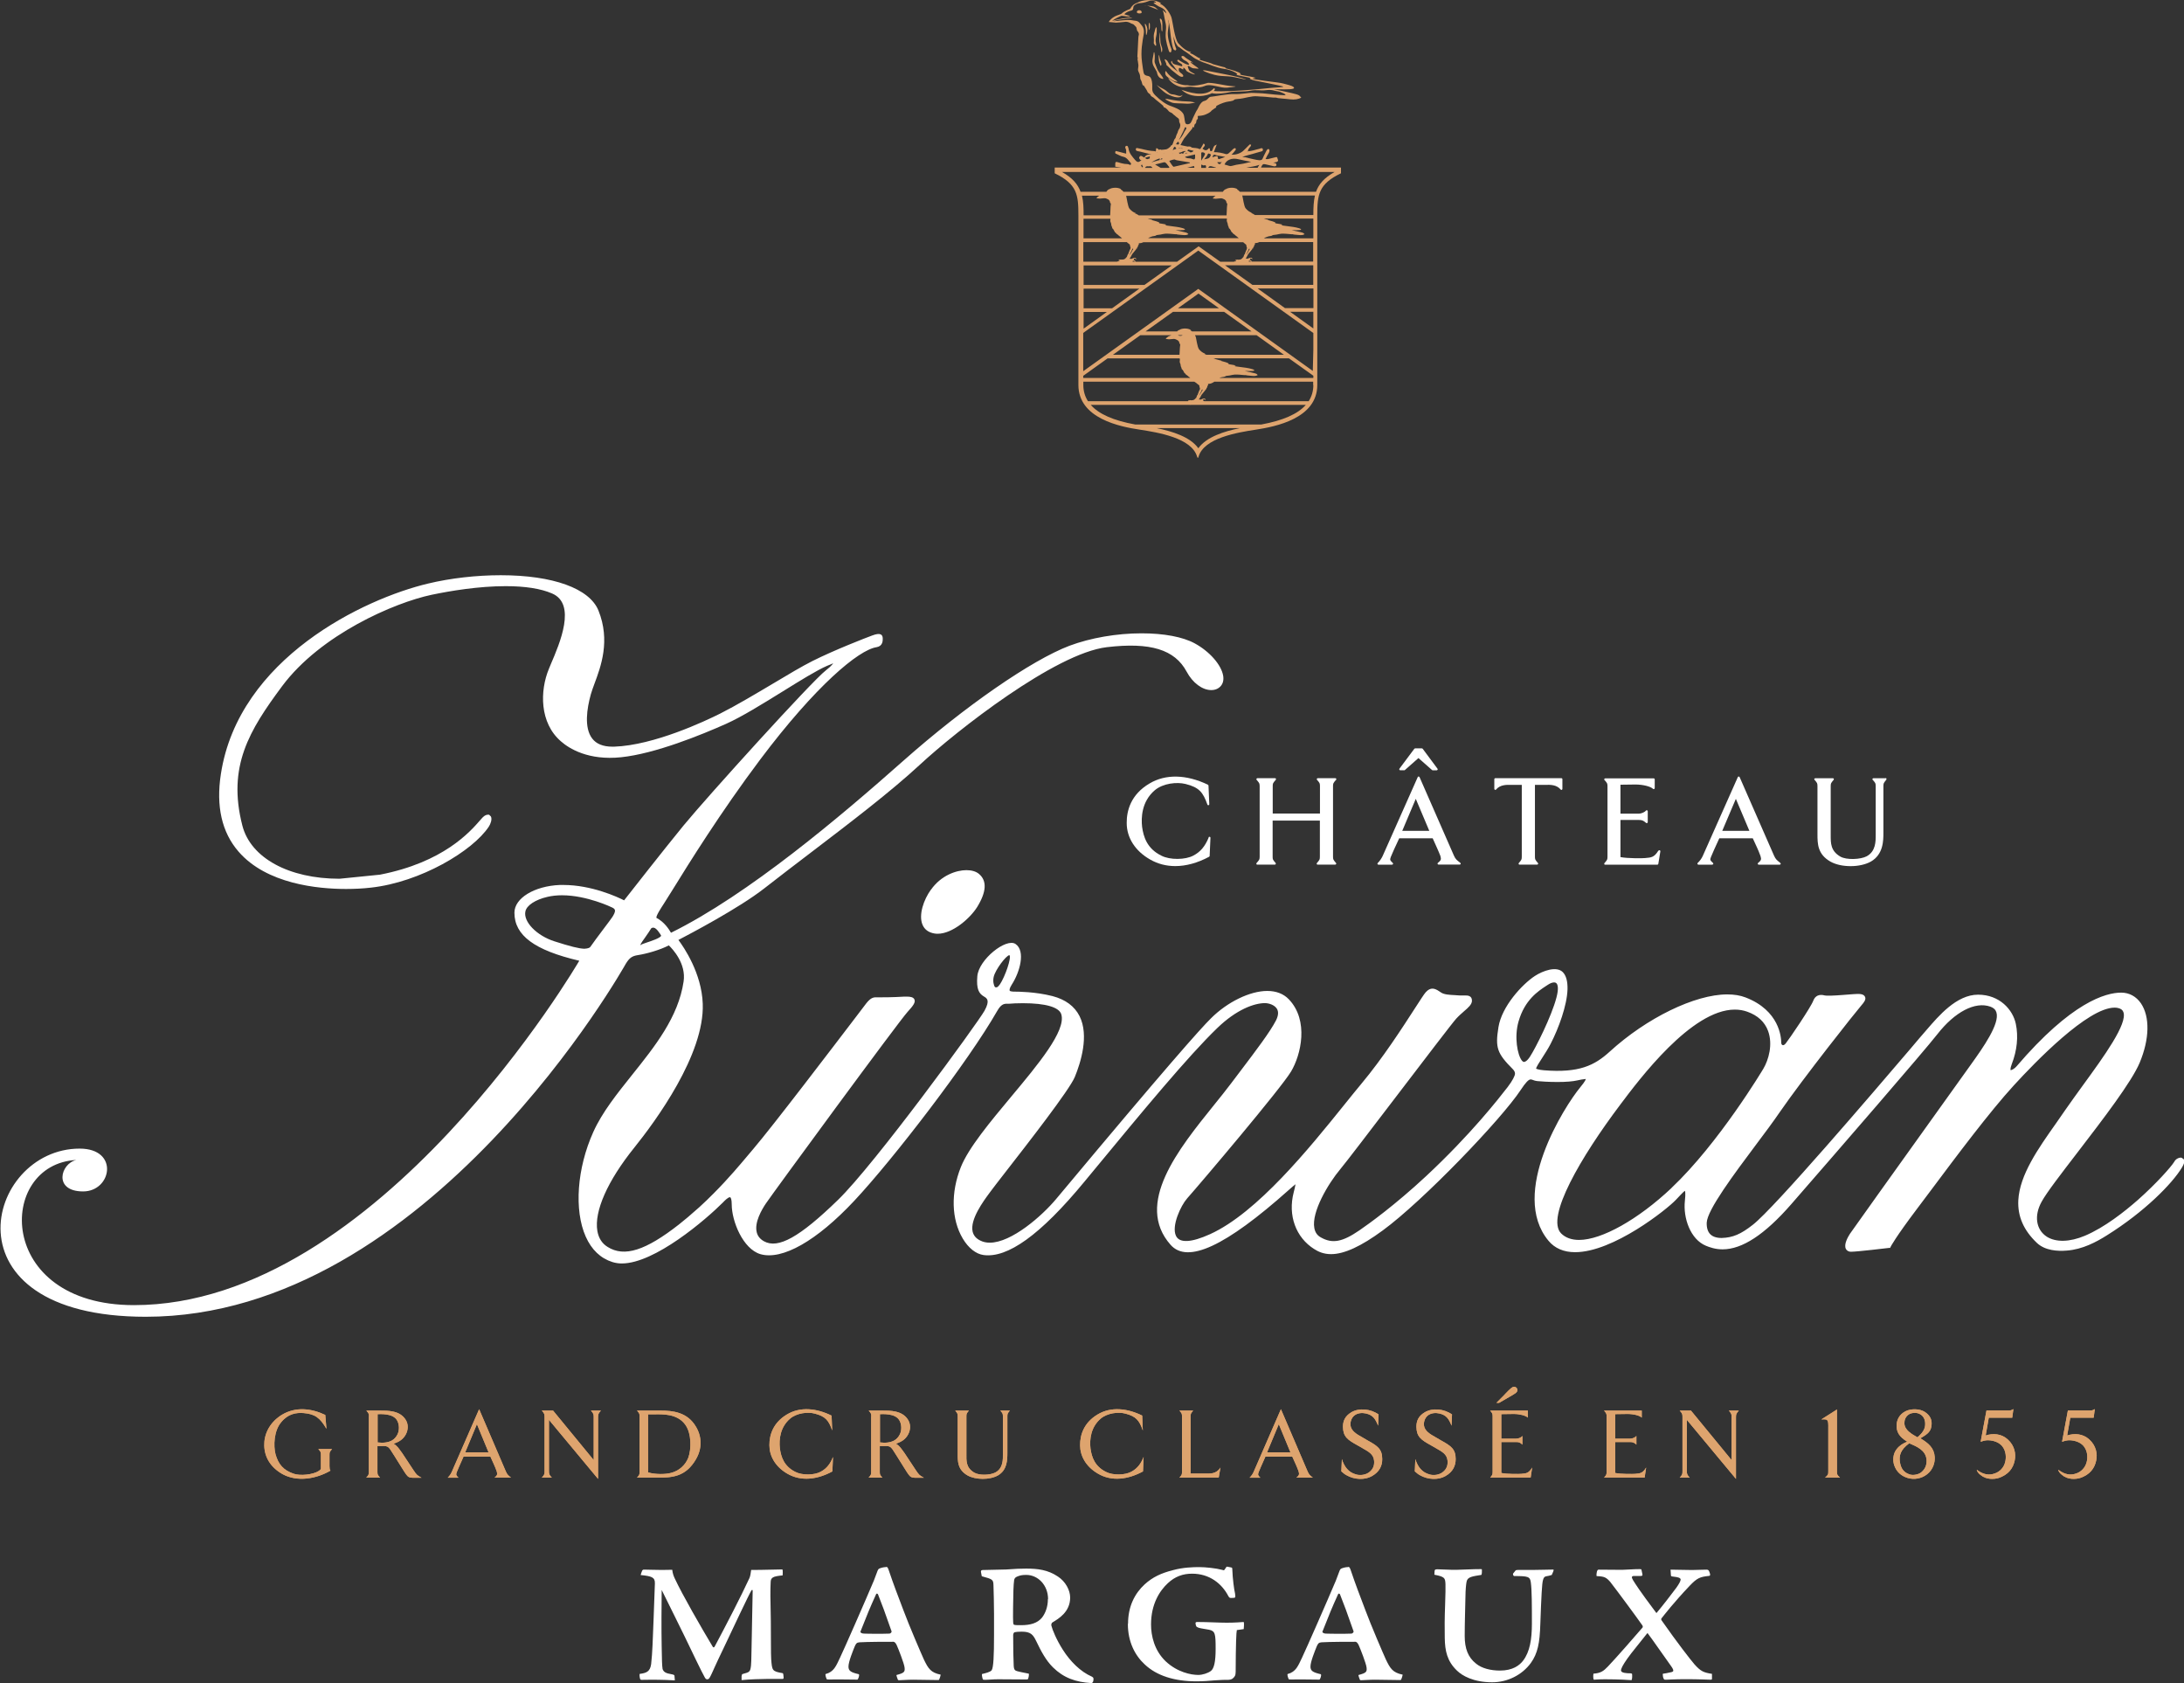 <svg width="196" height="151" viewBox="0 0 196 151" fill="none" xmlns="http://www.w3.org/2000/svg">
<rect x="0" y="0" width="196" height="151" fill="#333333" stroke="none"/>
<g clip-path="url(#clip0_668_16806)">
<path d="M108.478 75.131C108.141 75.944 107.731 76.43 107.105 76.757C106.382 77.156 104.985 77.163 104.231 76.773C102.922 76.135 102.617 75.052 102.496 74.183C102.408 73.394 102.432 71.927 103.636 70.899C104.383 70.27 105.62 70.142 106.406 70.341C107.619 70.644 107.972 71.091 108.357 72.19C108.373 72.23 108.414 72.254 108.454 72.246C108.494 72.238 108.526 72.198 108.526 72.159L108.454 70.477C108.454 70.477 108.43 70.413 108.406 70.405C106.463 69.473 104.6 69.433 103.163 70.294C101.453 71.298 101.107 72.772 101.115 73.84C101.115 75.163 101.878 76.35 103.203 77.108C103.893 77.506 104.656 77.705 105.475 77.705C106.438 77.705 107.474 77.426 108.51 76.868C108.534 76.853 108.558 76.829 108.558 76.797L108.63 75.163C108.63 75.123 108.606 75.083 108.558 75.075C108.518 75.075 108.47 75.091 108.454 75.131H108.478Z" fill="white"/>
<path d="M119.887 69.988L119.911 69.964C119.911 69.964 119.936 69.9 119.919 69.868C119.903 69.836 119.871 69.82 119.839 69.82H118.257C118.257 69.82 118.193 69.844 118.177 69.868C118.161 69.892 118.169 69.932 118.193 69.964C118.442 70.251 118.458 70.275 118.458 70.553V72.992H114.219V70.546C114.219 70.282 114.227 70.275 114.492 69.964C114.516 69.94 114.516 69.9 114.508 69.868C114.492 69.836 114.46 69.82 114.428 69.82H112.838C112.838 69.82 112.774 69.844 112.758 69.868C112.742 69.9 112.75 69.932 112.774 69.964L112.79 69.988C113.023 70.259 113.047 70.29 113.047 70.561V76.841C113.047 77.112 113.023 77.136 112.79 77.407L112.766 77.431C112.766 77.431 112.742 77.495 112.75 77.527C112.758 77.559 112.798 77.575 112.83 77.575H114.42C114.42 77.575 114.484 77.551 114.492 77.519C114.5 77.487 114.492 77.447 114.476 77.423C114.219 77.128 114.211 77.112 114.211 76.85V73.622H118.45V76.841C118.45 77.121 118.434 77.136 118.185 77.431C118.161 77.455 118.161 77.495 118.169 77.527C118.177 77.559 118.217 77.575 118.249 77.575H119.831C119.831 77.575 119.895 77.559 119.911 77.527C119.927 77.495 119.919 77.463 119.903 77.431L119.879 77.407C119.646 77.128 119.63 77.105 119.63 76.85V70.546C119.63 70.282 119.646 70.267 119.879 69.988H119.887Z" fill="white"/>
<path d="M126.021 69.113C126.021 69.113 126.061 69.105 126.078 69.089L127.298 68.013L128.518 69.089C128.518 69.089 128.558 69.113 128.574 69.113H128.936C128.936 69.113 129 69.097 129.016 69.065C129.032 69.033 129.024 69.001 129.008 68.97L127.675 67.176C127.675 67.176 127.635 67.144 127.603 67.144H127.001C127.001 67.144 126.945 67.16 126.929 67.176L125.588 68.97C125.588 68.97 125.564 69.033 125.58 69.057C125.596 69.089 125.628 69.105 125.66 69.105H126.021V69.113Z" fill="white"/>
<path d="M131.031 77.395C130.726 77.163 130.629 77.092 130.477 76.757L127.394 69.72C127.394 69.72 127.346 69.664 127.313 69.664C127.281 69.664 127.249 69.688 127.233 69.72L124.078 76.813C123.965 77.044 123.829 77.243 123.644 77.427C123.62 77.45 123.612 77.49 123.62 77.522C123.636 77.554 123.668 77.578 123.7 77.578H124.937C124.937 77.578 125.001 77.554 125.017 77.522C125.033 77.49 125.017 77.45 124.993 77.427C124.736 77.171 124.72 77.156 124.816 76.885L125.098 76.231L125.571 75.211H128.574L128.943 76.032C128.975 76.096 129.216 76.653 129.264 76.789C129.361 77.116 129.313 77.195 129.04 77.418C129.008 77.442 129 77.482 129.016 77.514C129.032 77.546 129.064 77.57 129.096 77.57H131.007C131.007 77.57 131.079 77.546 131.087 77.514C131.095 77.474 131.087 77.442 131.055 77.418L131.023 77.395H131.031ZM128.269 74.541H125.844L127.057 71.672L128.269 74.541Z" fill="white"/>
<path d="M134.194 69.82C134.146 69.82 134.105 69.86 134.105 69.908V70.785C134.105 70.785 134.13 70.856 134.162 70.864C134.194 70.88 134.234 70.864 134.258 70.84C134.619 70.41 135.157 70.402 135.671 70.418H136.57V76.841C136.57 77.121 136.554 77.136 136.305 77.431C136.281 77.455 136.281 77.495 136.289 77.527C136.305 77.559 136.337 77.575 136.37 77.575H137.951C137.951 77.575 138.016 77.559 138.032 77.527C138.048 77.495 138.04 77.463 138.024 77.431L137.999 77.407C137.767 77.128 137.751 77.105 137.751 76.85V70.418H138.65C139.164 70.402 139.694 70.402 140.063 70.84C140.087 70.872 140.127 70.88 140.159 70.864C140.191 70.848 140.215 70.817 140.215 70.785V69.908C140.215 69.86 140.175 69.82 140.127 69.82H134.186H134.194Z" fill="white"/>
<path d="M148.831 76.315C148.453 76.913 148.228 76.937 147.634 76.985C147.434 77.009 146.053 77.025 145.426 76.897V73.566H147.064C147.337 73.566 147.474 73.606 147.723 73.829C147.747 73.853 147.787 73.861 147.819 73.845C147.851 73.829 147.875 73.797 147.875 73.765V72.777C147.875 72.777 147.851 72.705 147.811 72.697C147.771 72.681 147.739 72.697 147.715 72.729C147.634 72.841 147.337 73 147.064 73H145.426V70.402C145.426 70.402 145.507 70.402 145.563 70.402C145.836 70.402 146.318 70.386 146.767 70.386C147.426 70.386 148.124 70.553 148.349 70.776C148.373 70.8 148.413 70.808 148.445 70.792C148.477 70.776 148.501 70.745 148.501 70.713V69.924C148.501 69.876 148.461 69.836 148.413 69.836H144.053C144.053 69.836 143.989 69.86 143.973 69.884C143.957 69.916 143.965 69.956 143.989 69.979C144.246 70.266 144.262 70.29 144.262 70.569V76.849C144.262 77.128 144.238 77.152 143.989 77.439C143.965 77.463 143.965 77.503 143.973 77.535C143.989 77.566 144.021 77.582 144.053 77.582H148.734C148.774 77.582 148.815 77.55 148.823 77.511L149.007 76.379C149.007 76.339 148.991 76.299 148.951 76.283C148.911 76.267 148.871 76.283 148.847 76.323L148.831 76.315Z" fill="white"/>
<path d="M159.741 77.395C159.444 77.163 159.356 77.092 159.203 76.757L156.12 69.72C156.12 69.72 156.072 69.664 156.04 69.664C156.008 69.664 155.975 69.688 155.959 69.72L152.804 76.813C152.7 77.036 152.555 77.235 152.354 77.427C152.33 77.45 152.322 77.49 152.338 77.522C152.354 77.554 152.387 77.578 152.419 77.578H153.671C153.671 77.578 153.735 77.554 153.752 77.522C153.768 77.49 153.752 77.45 153.735 77.427L153.711 77.41C153.47 77.171 153.446 77.156 153.551 76.885L153.832 76.231L154.297 75.211H157.3L157.678 76.032C157.71 76.096 157.951 76.653 157.991 76.797C158.095 77.116 158.047 77.195 157.774 77.427C157.742 77.45 157.734 77.49 157.75 77.522C157.766 77.554 157.798 77.578 157.83 77.578H159.725C159.725 77.578 159.797 77.554 159.805 77.522C159.813 77.49 159.805 77.45 159.773 77.427L159.733 77.395H159.741ZM154.562 74.541L155.783 71.672L156.995 74.541H154.562Z" fill="white"/>
<path d="M169.216 69.821H168.124C168.124 69.821 168.06 69.844 168.043 69.868C168.027 69.9 168.035 69.94 168.06 69.964C168.316 70.251 168.333 70.275 168.333 70.554V74.905C168.333 75.495 168.341 76.38 167.522 76.826C166.984 77.113 165.715 77.177 165.153 76.85C164.286 76.34 164.294 75.654 164.294 74.929V70.546C164.294 70.283 164.31 70.267 164.559 69.964C164.583 69.94 164.583 69.9 164.567 69.868C164.551 69.837 164.519 69.821 164.487 69.821H162.905C162.905 69.821 162.841 69.844 162.825 69.868C162.809 69.9 162.817 69.932 162.841 69.964C163.09 70.251 163.106 70.275 163.106 70.554V74.834C163.106 75.686 163.106 76.651 164.286 77.312C164.776 77.583 165.426 77.71 166.084 77.71C166.743 77.71 167.409 77.575 167.907 77.296C169.023 76.643 169.023 75.423 169.023 74.698V70.538C169.023 70.283 169.039 70.267 169.264 69.98L169.288 69.948C169.288 69.948 169.312 69.884 169.296 69.853C169.28 69.821 169.248 69.805 169.216 69.805V69.821Z" fill="white"/>
<path d="M195.977 104.009L195.8 103.882L195.712 103.858C195.519 103.858 195.254 103.986 195.126 104.233C194.836 104.703 193.512 106.193 191.866 107.652C190.661 108.712 188.863 110.13 187.105 110.871C185.74 111.445 184.503 111.469 183.692 110.959C182.713 110.329 182.528 109.062 183.227 107.811C183.676 106.99 184.969 105.317 186.462 103.372C188.727 100.423 191.296 97.076 192.026 95.339C192.91 93.219 192.95 91.226 192.139 90.023C191.713 89.401 191.087 89.058 190.364 89.058C188.967 89.058 185.892 89.919 180.971 95.673C180.81 95.865 180.561 96.008 180.441 96.016C180.441 96.016 180.377 95.904 180.545 95.466C181.019 94.247 181.147 92.996 180.906 91.856C180.641 90.597 179.461 89.242 177.518 89.242C175.575 89.242 173.953 91.186 172.942 92.35L172.701 92.629C172.548 92.804 172.083 93.338 171.416 94.135C168.092 98.024 159.269 108.353 157.31 109.883C156.226 110.736 155.511 111.039 154.508 111.071C154.042 111.071 153.697 110.951 153.48 110.728C153.263 110.505 153.151 110.154 153.167 109.7C153.207 108.56 155.624 105.332 157.567 102.734C158.369 101.666 159.132 100.646 159.702 99.809C161.87 96.669 166.607 90.7 167.057 90.19C167.281 89.935 167.482 89.672 167.378 89.441C167.241 89.138 166.824 89.162 166.334 89.194C166.037 89.21 165.708 89.242 165.395 89.266C164.632 89.329 163.893 89.353 163.773 89.314C163.259 89.17 162.898 89.345 162.737 89.768C162.52 90.365 160.545 93.266 160.256 93.617C160.007 93.92 159.855 93.721 159.855 93.561C159.855 93.083 159.702 90.66 156.651 89.489C156.178 89.306 155.624 89.218 155.005 89.218C152.107 89.218 147.771 91.33 144.464 94.35C143.099 95.594 141.71 96.279 138.554 96.024C137.984 95.976 137.864 95.88 137.856 95.88C137.856 95.753 138.161 95.283 138.41 94.9C138.659 94.51 138.94 94.079 139.156 93.657C139.887 92.246 140.634 90.19 140.674 88.756C140.69 88.046 140.553 87.528 140.256 87.225C139.686 86.644 138.45 87.106 137.751 87.56C136.603 88.309 134.773 90.294 134.476 92.159C134.179 94.008 134.347 94.502 135.776 95.936C135.905 96.072 135.961 96.191 135.961 96.335C135.961 96.502 135.744 96.956 135.303 97.53C134.484 98.582 132.003 101.778 127.956 105.548C125.194 108.114 122.874 109.787 121.999 110.385C120.465 111.437 119.566 111.605 118.53 111.015C118.209 110.839 118.025 110.568 117.952 110.178C117.687 108.751 119.173 106.217 120.305 104.87C120.762 104.328 122.938 101.475 125.243 98.455C127.756 95.163 130.357 91.752 130.686 91.394C130.919 91.139 131.16 90.931 131.377 90.74C131.786 90.389 132.099 90.111 132.099 89.776C132.099 89.314 131.682 89.314 131.529 89.314H131.248C131.176 89.314 131.096 89.314 131.023 89.314C130.879 89.298 130.71 89.29 130.542 89.282C130.108 89.258 129.618 89.242 129.329 89.05L129.161 88.939C128.759 88.668 128.382 88.54 127.948 89.027C127.796 89.194 127.475 89.704 126.977 90.469C125.901 92.135 124.102 94.932 122.175 97.235C121.726 97.769 121.204 98.423 120.618 99.148C117.519 102.997 112.822 108.815 108.599 110.728C106.913 111.493 105.837 111.549 105.532 110.871C105.122 109.987 105.965 108.17 106.535 107.524C107.788 106.113 114.974 97.634 115.865 96.135C116.756 94.645 117.487 91.561 115.664 89.656C115.19 89.162 114.532 88.907 113.729 88.907C112.18 88.907 110.14 89.895 108.663 91.378C107.74 92.286 104.649 95.761 95.15 107.134L94.797 107.556C93.529 109.078 90.783 111.493 88.824 111.493C88.511 111.493 88.222 111.429 87.973 111.302C87.595 111.118 87.379 110.855 87.29 110.513C87.025 109.421 88.27 107.747 88.8 107.03L88.96 106.815C89.097 106.624 89.562 106.026 90.205 105.197C92.22 102.607 95.977 97.793 96.459 96.622C96.989 95.331 97.752 92.908 96.885 91.171C96.435 90.278 95.616 89.672 94.452 89.369C92.902 88.971 91.281 88.971 91.176 88.971C91.16 88.971 90.67 88.987 90.614 88.883C90.598 88.851 90.558 88.716 90.799 88.341C91.529 87.218 92.051 85.329 91.144 84.699C90.309 84.117 87.828 86.086 87.708 87.592C87.611 88.74 87.852 89.138 88.294 89.401C88.567 89.561 88.872 89.736 88.358 90.676C87.772 91.736 78.499 104.472 75.191 107.668C71.762 110.999 69.828 112.075 68.559 111.365C68.206 111.166 67.989 110.895 67.909 110.545C67.7 109.676 68.342 108.552 68.744 107.962C69.402 106.99 80.682 91.609 81.461 90.772C81.959 90.23 82.176 89.927 82.063 89.672C81.967 89.449 81.662 89.417 81.389 89.417H81.148C80.129 89.481 79.221 89.481 78.876 89.481H78.611C78.346 89.473 78.113 89.561 77.752 90.007C77.672 90.111 77.359 90.525 76.885 91.147C74.829 93.84 69.37 101.013 67.603 103.085L67.138 103.635C66.447 104.456 65.404 105.707 64.063 107.054C63.653 107.468 63.22 107.891 62.754 108.313C62.666 108.393 62.577 108.472 62.489 108.544C61.991 108.99 61.477 109.429 60.931 109.859C57.945 112.194 56.034 112.816 54.532 111.875C54.027 111.565 53.722 111.086 53.609 110.441C53.312 108.68 54.517 105.954 56.917 102.973C58.82 100.606 63.236 94.613 63.067 90.055C62.971 87.313 61.373 84.986 60.883 84.332C61.879 83.814 66.311 81.487 68.583 79.71C69.94 78.65 71.361 77.566 72.774 76.49C76.299 73.805 79.944 71.023 82.529 68.632C85.853 65.548 94.701 58.615 99.325 58.065C103.235 57.602 105.427 58.272 106.495 60.264C107.033 61.269 107.9 61.914 108.703 61.914C109.048 61.914 109.337 61.794 109.546 61.563C109.755 61.332 109.835 61.005 109.771 60.623C109.602 59.643 108.551 58.447 107.218 57.722C106.15 57.14 104.456 56.822 102.449 56.822C100.225 56.822 97.872 57.228 95.977 57.937C92.573 59.228 86.584 63.373 81.076 68.25C75.44 73.247 67.162 80.26 60.217 83.687C60.04 83.376 59.623 82.723 58.908 82.348C58.86 82.173 59.342 81.44 59.575 81.081L60.386 79.79C61.775 77.542 64.665 72.88 68.222 68.146C73.208 61.516 77.061 58.304 78.667 58.065C79.221 57.969 79.221 57.499 79.221 57.3C79.221 56.901 78.98 56.75 78.282 57.013C77.816 57.18 74.853 58.328 72.894 59.316C71.995 59.77 70.727 60.519 69.386 61.324C67.828 62.249 66.062 63.301 64.625 64.026C63.3 64.688 58.691 66.871 55.111 66.991H54.958C54.123 66.991 53.513 66.744 53.144 66.257C52.405 65.285 52.67 63.564 53.023 62.297C53.095 62.026 53.216 61.715 53.344 61.356C53.922 59.81 54.797 57.483 53.706 54.773C52.903 52.797 49.627 51.609 44.938 51.609C42.754 51.609 40.434 51.872 38.411 52.358C32.678 53.721 21.422 59.053 19.824 69.437C19.374 72.33 19.904 74.673 21.405 76.403C23.927 79.32 28.535 79.758 31.064 79.758C31.827 79.758 32.598 79.718 33.288 79.638C37.72 79.152 42.425 76.355 43.87 74.163C44.023 73.932 44.183 73.502 44.055 73.255L43.894 73.095H43.782C43.686 73.095 43.573 73.135 43.445 73.223C43.356 73.287 43.252 73.398 43.083 73.597C42.184 74.626 39.8 77.367 34.099 78.475L30.47 78.841C25.918 78.841 22.497 76.969 21.751 74.076C20.386 68.76 22.369 65.532 25.324 61.555C28.776 56.925 35.384 54.072 38.74 53.363C40.426 53.012 42.947 52.59 45.38 52.59C47.122 52.59 48.519 52.805 49.539 53.243C51.755 54.184 50.245 57.698 49.434 59.587L49.266 59.993C48.439 61.978 48.414 64.863 50.349 66.52C51.064 67.15 52.798 68.25 55.745 67.939C58.804 67.62 62.963 65.923 65.163 64.942C66.584 64.305 68.43 63.157 70.221 62.05C71.803 61.069 73.296 60.137 74.243 59.73C74.46 59.635 74.661 59.579 74.765 59.499C74.765 59.499 74.725 59.675 74.107 60.153C72.878 61.093 63.501 71.438 61.341 74.068C59.446 76.387 56.572 80.061 56.01 80.778C55.416 80.475 53.087 79.399 50.566 79.399H50.237C47.957 79.495 46.166 80.579 46.166 81.886C46.166 83.926 47.965 85.257 51.987 86.197C51.987 86.197 34.003 117.096 12.02 117.096C-0.449 117.096 -0.28 104.432 6.849 104.073C5.428 104.392 4.754 106.894 7.459 106.894C10.021 106.894 10.727 103.053 7.146 103.053C-1.284 103.053 -5.298 118.14 13.08 118.14C38.491 118.14 56.162 86.468 56.162 86.468C56.483 85.942 56.724 85.775 57.23 85.695C58.017 85.576 59.229 85.233 60.024 84.819C60.377 85.161 61.59 86.453 61.349 88.062C60.875 91.258 58.772 93.88 56.74 96.422C55.359 98.152 54.051 99.778 53.248 101.555C51.779 104.806 51.506 108.576 52.566 110.951C53.087 112.123 53.898 112.896 54.958 113.23C55.215 113.31 55.504 113.358 55.801 113.358C58.764 113.358 63.34 109.429 64.898 107.867C65.002 107.755 65.331 107.413 65.508 107.413C65.588 107.413 65.668 107.62 65.668 108.058C65.668 109.564 66.672 112.051 68.238 112.521C70.189 113.087 73.28 111.349 76.668 107.731C80.177 103.986 86.913 95.219 89.49 90.708C89.827 90.111 90.092 90.055 90.349 90.055H90.566C90.823 90.031 91.272 90.007 91.794 90.007C93.834 90.007 95.062 90.365 95.247 91.011C95.68 92.485 93.167 95.498 90.743 98.399C88.872 100.646 86.929 102.965 86.23 104.711C85.315 107.006 85.379 109.397 86.399 111.118C86.905 111.971 87.587 112.513 88.27 112.601C90.397 112.888 93.328 110.863 97.342 105.994L98.185 104.974C102.529 99.714 106.632 94.749 109.257 92.222C110.959 90.581 112.549 89.999 113.528 89.999C113.914 90.007 114.387 90.174 114.596 90.509C114.757 90.78 114.725 91.131 114.508 91.561C113.97 92.597 112.75 94.207 111.337 96.072L110.469 97.219C110.02 97.817 109.498 98.463 108.952 99.14C105.765 103.093 101.79 108.01 105.058 111.692C106.575 113.39 109.964 111.844 115.656 106.767C115.881 106.568 116.114 106.361 116.266 106.249C116.234 106.456 116.146 106.799 116.098 106.99C115.568 109.038 116.29 111.031 117.944 112.067C118.281 112.282 118.755 112.521 119.454 112.521C120.626 112.521 122.143 111.828 124.094 110.393C127.683 107.771 134.749 100.415 136.483 97.777C136.9 97.148 137.173 96.845 137.366 96.845C137.43 96.845 137.495 96.869 137.583 96.901C137.679 96.94 137.808 96.98 137.96 96.996C138.281 97.028 139.012 97.076 139.775 97.076C140.537 97.076 141.14 97.028 141.557 96.933C141.758 96.885 142.047 96.829 142.312 96.805C142.312 96.829 142.296 96.98 141.822 97.546C140.401 99.26 135.423 107.078 138.972 111.326C139.534 112.003 140.345 112.346 141.356 112.346C144.785 112.346 149.61 108.488 150.389 107.66C150.646 107.389 151.119 106.879 151.208 106.839C151.224 106.871 151.288 107.014 151.208 107.739C151.039 109.269 151.698 111.198 153.103 111.772C153.432 111.907 153.946 112.091 154.588 112.091C156.354 112.091 158.369 110.768 160.738 108.058C165.033 103.125 172.645 94.35 173.873 92.78C175.423 90.796 177.253 89.824 178.626 90.318C178.915 90.421 179.092 90.589 179.164 90.828C179.485 91.848 177.952 94.008 176.932 95.434C176.426 96.151 174.941 98.224 173.223 100.614C170.148 104.91 166.318 110.258 166.021 110.696C165.844 110.975 165.443 111.652 165.66 112.059C165.708 112.146 165.836 112.306 166.125 112.306C166.647 112.306 169.401 111.979 169.522 111.963H169.626L169.674 111.86C169.674 111.852 170.1 111.023 172.051 108.441L173.351 106.711C175.543 103.778 178.546 99.762 180.73 97.379C182.649 95.283 187.362 90.405 189.77 90.405C189.875 90.405 189.979 90.413 190.075 90.437C190.332 90.493 190.493 90.613 190.557 90.796C190.959 91.832 188.823 94.773 186.936 97.363C186.382 98.128 185.828 98.893 185.33 99.61C185.065 100.001 184.784 100.391 184.511 100.79C182.906 103.061 181.252 105.412 181.131 107.683C181.059 109.126 181.605 110.377 182.793 111.509C183.54 112.218 184.68 112.266 185.475 112.202C186.896 112.099 188.148 111.421 189.072 110.839C192.452 108.727 194.933 106.209 195.816 104.751C196.017 104.416 196.073 104.201 196.009 104.049M54.974 82.245C54.894 82.372 54.549 82.834 54.163 83.344C53.697 83.966 53.176 84.659 52.991 84.938C52.935 85.026 52.806 85.098 52.445 85.121C51.947 85.106 51.193 84.914 49.771 84.46C48.158 83.95 46.937 82.683 47.154 81.758C47.274 81.224 48.053 80.714 49.129 80.467C49.531 80.372 49.964 80.324 50.438 80.324C52.678 80.324 54.918 81.408 54.942 81.424C55.078 81.487 55.159 81.559 55.183 81.647C55.231 81.814 55.087 82.053 54.974 82.245ZM59.334 83.95C59.261 84.165 58.443 84.428 58.041 84.564C57.8 84.643 57.535 84.731 57.463 84.811C57.463 84.779 57.495 84.651 57.856 84.165C58.041 83.902 58.451 83.305 58.443 83.288C58.756 83.073 59.029 83.48 59.254 83.807L59.334 83.95ZM89.723 88.325C89.578 88.549 89.458 88.628 89.297 88.564C89.177 88.413 89.089 88.03 89.177 87.648C89.322 87.002 90.301 85.711 90.59 85.695C90.799 85.903 90.197 87.632 89.731 88.325H89.723ZM137.31 94.797C137.029 95.227 136.844 95.275 136.772 95.275C136.7 95.275 136.643 95.235 136.579 95.155C136.186 94.661 135.873 93.043 136.282 91.641C136.836 89.712 138.032 88.931 138.747 88.461L138.932 88.341C139.124 88.214 139.317 88.142 139.47 88.142C139.606 88.142 139.662 88.198 139.702 88.246C139.791 88.357 139.903 88.676 139.678 89.513C139.237 91.202 137.8 94.047 137.31 94.797ZM150.011 106.584C147.009 109.413 143.749 111.246 141.71 111.246C141.035 111.246 140.489 111.047 140.104 110.664C138.683 109.238 141.894 103.778 145.379 99.148C147.137 96.805 151.802 90.581 155.688 90.581C156.081 90.581 156.459 90.644 156.812 90.772C157.751 91.107 158.378 91.689 158.675 92.501C159.116 93.713 158.723 95.084 158.249 95.888C158.209 95.952 154.267 102.559 150.003 106.584H150.011Z" fill="white"/>
<path d="M83.541 79.824C82.891 80.724 82.425 82.087 82.786 82.956C82.963 83.394 83.332 83.665 83.862 83.753C83.959 83.769 84.055 83.776 84.151 83.776C85.484 83.776 87.058 82.39 87.684 81.394C88.535 80.023 88.591 79.019 87.853 78.405C87.588 78.182 87.194 78.07 86.728 78.07C85.837 78.07 84.464 78.525 83.549 79.824" fill="white"/>
<path d="M102.753 2.254C102.802 2.509 102.842 2.637 102.842 2.988C102.842 3.338 102.97 3.004 102.97 2.669C102.97 2.334 102.689 1.92 102.753 2.254ZM103.091 2.334C103.123 3.043 103.227 2.533 103.195 2.199C103.163 1.864 103.075 2.119 103.091 2.334ZM104.142 5.912C104.142 5.912 104.295 5.881 104.207 5.618C104.118 5.355 104.102 5.307 104.102 5.307C104.102 5.307 103.982 4.725 103.982 5.012C103.982 5.275 103.998 5.506 104.078 5.705L104.158 5.904L104.142 5.912ZM102.938 0.501C102.874 0.485 102.818 0.477 102.769 0.477C102.641 0.477 102.761 0.485 102.938 0.501ZM107.282 9.188C107.177 9.212 107.001 9.1 106.511 9.1C106.021 9.1 105.283 8.989 105.002 8.925C104.11 8.726 104.913 9.108 105.17 9.204C105.427 9.3 106.021 9.26 106.439 9.3C106.856 9.339 107.394 9.156 107.29 9.18L107.282 9.188ZM104.207 4.558C104.255 4.876 104.343 4.51 104.287 4.295C104.223 4.079 104.134 3.912 104.134 3.617C104.134 3.322 104.086 2.573 104.07 3.083C104.054 3.45 104.006 3.617 104.102 3.992C104.191 4.358 104.167 4.239 104.207 4.558ZM103.588 2.916C103.508 3.283 103.556 3.251 103.556 3.561C103.556 3.872 103.54 3.872 103.54 3.872C103.54 3.872 103.556 3.92 103.637 4.04C103.717 4.159 103.805 4.143 103.733 3.824C103.653 3.506 103.781 3.259 103.797 3.043C103.869 1.999 103.669 2.549 103.596 2.924L103.588 2.916ZM113.159 15.054C113.159 15.054 113.183 14.998 113.191 14.974C113.303 14.735 113.36 14.695 113.568 14.743C113.809 14.791 114.042 14.862 114.283 14.91C114.339 14.926 114.411 14.926 114.468 14.91C114.5 14.902 114.564 14.838 114.556 14.806C114.556 14.751 114.516 14.671 114.476 14.647C114.411 14.615 114.331 14.623 114.267 14.615C114.371 14.559 114.492 14.559 114.588 14.528C114.652 14.504 114.74 14.416 114.684 14.328C114.636 14.249 114.66 14.057 114.508 14.097C114.267 14.153 114.034 14.217 113.793 14.273C113.729 14.289 113.657 14.273 113.576 14.265C113.633 14.145 113.673 14.057 113.721 13.97C113.785 13.858 113.857 13.762 113.905 13.643C113.93 13.579 113.938 13.452 113.905 13.412C113.833 13.332 113.745 13.38 113.681 13.476C113.665 13.499 113.657 13.523 113.641 13.547C113.568 13.699 113.488 13.85 113.416 13.994C113.352 14.121 113.303 14.305 113.215 14.344C113.087 14.4 112.918 14.368 112.773 14.344C112.549 14.305 112.316 14.241 112.091 14.193C111.987 14.169 111.882 14.129 111.77 14.113C111.673 14.097 111.577 14.097 111.481 14.089C111.794 13.962 112.099 13.898 112.412 13.81C112.685 13.739 112.95 13.643 113.223 13.579C113.319 13.555 113.343 13.508 113.335 13.404C113.319 13.268 113.231 13.3 113.167 13.3C113.119 13.3 113.079 13.34 113.03 13.348C112.677 13.42 112.348 13.571 111.987 13.563L111.963 13.627C111.963 13.627 111.946 13.603 111.93 13.595C111.946 13.587 111.963 13.579 111.987 13.563C112.003 13.499 112.019 13.42 112.051 13.364C112.107 13.268 112.187 13.197 112.252 13.101C112.268 13.069 112.268 13.021 112.276 12.982C112.235 12.982 112.171 12.942 112.147 12.966C111.971 13.133 111.802 13.3 111.633 13.476C111.4 13.731 110.887 13.93 110.517 13.866C110.582 13.81 110.63 13.778 110.662 13.739C110.742 13.643 110.822 13.547 110.895 13.444C110.911 13.42 110.911 13.356 110.895 13.332C110.879 13.3 110.822 13.284 110.798 13.292C110.742 13.316 110.686 13.348 110.638 13.396C110.509 13.515 110.397 13.651 110.26 13.755C110.196 13.81 110.092 13.842 110.02 13.826C109.674 13.723 109.329 13.643 108.936 13.651C109.016 13.42 109.088 13.236 109.193 12.966C109.072 13.037 108.992 13.061 108.96 13.109C108.904 13.197 108.855 13.308 108.823 13.42C108.791 13.508 108.767 13.579 108.671 13.563C108.574 13.547 108.59 13.476 108.582 13.404C108.582 13.3 108.51 13.26 108.462 13.324C108.277 13.555 108.109 13.499 107.916 13.34C107.972 13.26 108.028 13.197 108.077 13.133C108.181 12.997 108.093 12.934 108.012 12.87C107.924 13.029 107.836 13.189 107.739 13.34C107.723 13.364 107.667 13.38 107.643 13.372C107.418 13.252 107.177 13.292 106.944 13.236C106.864 13.141 106.736 13.125 106.591 13.149C106.439 13.117 106.278 13.093 106.126 13.053C106.069 13.037 106.005 13.021 105.941 13.013C106.053 12.806 106.182 12.543 106.262 12.432C106.415 12.232 106.985 11.547 106.985 11.547L107.025 11.435C107.065 11.324 107.145 11.459 107.145 11.459L107.185 11.26C107.217 11.061 107.33 11.14 107.346 10.981C107.362 10.822 107.394 10.71 107.442 10.75C107.426 10.614 107.539 10.798 107.49 10.407C107.579 10.407 107.972 10.367 108.133 10.296C108.293 10.224 108.574 10.136 108.743 9.913C108.879 9.802 109.112 9.658 109.112 9.658C109.112 9.658 109.201 9.658 109.12 9.563C109.185 9.443 109.731 9.228 110.012 9.156C110.293 9.084 110.646 9.092 110.758 8.957C110.83 8.869 111.264 8.885 111.529 8.821C111.786 8.758 112.187 8.686 112.444 8.646C112.701 8.606 113.038 8.67 113.311 8.67C113.584 8.67 114.275 8.782 114.54 8.758C114.636 8.829 115.359 8.853 115.768 8.909C116.178 8.957 116.539 8.909 116.788 8.75C116.667 8.702 116.724 8.566 116.33 8.455C115.937 8.343 114.957 8.136 114.339 8.008C114.813 8.008 115.816 8.048 116.049 7.961C116.282 7.873 116.001 7.714 115.664 7.626C115.327 7.538 115.054 7.451 114.66 7.403C114.267 7.355 112.886 7.172 112.581 7.116C112.276 7.06 112.533 7.004 112.701 7.004C112.525 6.893 111.698 6.797 111.449 6.733C111.2 6.67 111.272 6.646 111.352 6.622C111.256 6.462 110.437 6.239 110.14 6.168C109.843 6.096 109.915 6.072 110.044 6.048C109.819 6.048 109.634 5.96 108.839 5.753C108.679 5.641 108.205 5.546 107.659 5.363C107.659 5.363 107.683 5.315 107.707 5.227C107.458 5.203 107.201 4.868 106.744 4.757C106.744 4.757 106.904 4.733 106.88 4.669C106.543 4.629 106.061 4.255 105.74 3.872C105.419 3.49 105.234 1.896 105.13 1.569C105.034 1.25 104.6 0.533 104.126 0.35C104.126 0.35 104.086 0.286 104.223 0.302C103.556 -0.152 102.416 -0.009 102.063 0.254C101.878 0.302 101.629 0.429 101.429 0.796C101.268 0.868 100.899 0.995 100.674 1.202C100.65 1.266 100.224 1.378 100.032 1.481C99.831 1.593 99.574 1.8 99.51 1.983C99.55 1.96 100.032 2.031 100.144 2.031C100.256 2.031 100.786 1.983 100.899 1.968C101.011 1.952 101.132 1.928 101.381 2.031C101.493 2.119 101.694 2.159 101.726 2.191C101.766 2.231 101.878 2.326 101.935 2.398C101.999 2.47 101.983 2.47 102.031 2.677C102.079 2.884 102.095 2.749 102.151 2.884C102.216 3.02 102.224 3.067 102.191 3.179C102.151 3.29 102.167 3.45 102.143 3.681C102.119 3.912 102.103 4.773 102.071 5.092C102.111 5.163 102.111 5.203 102.087 5.347C102.127 5.482 102.135 5.705 102.159 5.793C102.183 5.881 102.135 6.152 102.127 6.231C102.111 6.319 102.224 6.542 102.264 6.622C102.304 6.709 102.336 6.956 102.336 7.044C102.336 7.132 102.432 7.219 102.472 7.387C102.505 7.562 102.593 7.753 102.593 7.666C102.593 7.578 102.705 7.753 102.753 7.841C102.802 7.929 102.93 8.096 102.978 8.232C103.026 8.367 103.235 8.431 103.259 8.542C103.283 8.654 103.484 8.718 103.54 8.774C103.605 8.837 103.837 9.052 103.91 9.092C103.982 9.132 104.319 9.435 104.367 9.475C104.415 9.515 104.44 9.674 104.504 9.65C104.568 9.626 104.817 9.873 104.849 9.929C104.889 9.993 104.985 10.065 105.098 10.104C105.21 10.144 105.323 10.304 105.379 10.328C105.435 10.351 105.499 10.439 105.539 10.463C105.58 10.487 105.652 10.551 105.74 10.614C105.828 10.678 105.828 10.822 105.828 10.909C105.828 10.997 105.901 11.029 105.925 11.204C105.925 11.252 105.925 11.324 105.877 11.483C105.804 11.571 105.716 11.73 105.676 11.914C105.652 11.961 105.588 12.049 105.491 12.392C105.379 12.487 105.355 12.591 105.258 12.87C105.162 13.149 105.146 12.918 105.058 13.125C104.985 13.213 104.785 13.372 104.664 13.396C104.544 13.42 104.44 13.42 104.215 13.444C104.158 13.42 104.175 13.38 103.998 13.444C103.966 13.404 103.934 13.372 103.902 13.34C103.869 13.308 103.813 13.308 103.773 13.292C103.757 13.348 103.733 13.404 103.741 13.452C103.741 13.468 103.741 13.484 103.749 13.508C103.725 13.531 103.701 13.555 103.677 13.595C103.645 13.571 103.621 13.555 103.588 13.555C103.203 13.539 102.834 13.46 102.456 13.364C102.312 13.332 102.167 13.3 102.023 13.276C101.991 13.276 101.926 13.34 101.926 13.364C101.926 13.428 101.959 13.515 101.999 13.531C102.103 13.571 102.216 13.579 102.32 13.603C102.657 13.691 102.994 13.778 103.348 13.866C103.067 13.842 102.874 13.85 102.689 14.137C102.609 14.089 102.529 14.025 102.44 13.994C102.336 13.954 102.264 14.041 102.232 14.137C102.216 14.177 102.272 14.265 102.304 14.312C102.336 14.352 102.384 14.368 102.44 14.4C102.4 14.424 102.36 14.424 102.328 14.448C102.151 14.599 102.015 14.528 101.87 14.352C101.605 14.041 101.324 13.747 101.268 13.276C101.268 13.26 101.252 13.252 101.244 13.236C101.228 13.109 101.164 13.053 101.059 13.093C100.963 13.133 100.971 13.245 101.011 13.316C101.099 13.468 101.051 13.627 101.067 13.786C100.746 13.699 100.449 13.619 100.152 13.547C100.136 13.547 100.096 13.595 100.088 13.627C100.08 13.667 100.08 13.723 100.096 13.755C100.112 13.786 100.16 13.794 100.192 13.81C100.393 13.898 100.602 14.025 100.81 14.065C101.132 14.129 101.284 14.416 101.493 14.647C101.509 14.671 101.509 14.743 101.493 14.759C101.469 14.783 101.413 14.806 101.397 14.791C101.244 14.695 101.083 14.727 100.923 14.703C100.706 14.671 100.489 14.607 100.281 14.543C100.136 14.504 100.096 14.528 100.088 14.695C100.088 14.783 100.088 14.87 100.088 14.958C100.256 14.982 100.401 14.998 100.586 15.022C100.586 15.022 100.586 15.022 100.586 15.03H94.652V15.548C96.676 16.52 96.78 17.484 96.78 19.317V34.539C96.78 37.552 100.521 38.285 102.288 38.548C103.942 38.803 106.928 39.289 107.426 40.955C107.474 41.114 107.523 41.122 107.563 40.971C108.052 39.289 111.047 38.803 112.709 38.548C114.476 38.277 118.217 37.544 118.217 34.539V19.317C118.217 17.484 118.321 16.512 120.345 15.548V15.03H113.111L113.159 15.054ZM113.022 14.783C112.958 14.886 112.942 14.91 112.926 14.934C112.902 14.974 112.878 15.014 112.862 15.054H111.842C112.236 14.95 112.613 14.95 113.022 14.783ZM110.333 14.328C110.606 14.201 110.879 14.225 111.152 14.289C111.521 14.384 111.898 14.44 112.284 14.52C111.979 14.583 111.673 14.679 111.368 14.719C111.087 14.751 110.814 14.806 110.541 14.886C110.469 14.91 110.397 14.902 110.325 14.886C110.196 14.854 110.068 14.815 109.891 14.759C109.995 14.528 110.14 14.408 110.341 14.32L110.333 14.328ZM109.072 13.906C109.345 14.002 109.65 14.002 109.955 14.081C109.771 14.145 109.594 14.217 109.409 14.273C109.337 14.296 109.297 14.241 109.297 14.145C109.297 13.978 109.201 13.994 109.112 14.018C109.008 14.041 108.912 14.081 108.807 14.113C108.855 13.938 108.896 13.842 109.072 13.898V13.906ZM109.65 14.52C109.65 14.52 109.618 14.536 109.602 14.552C109.57 14.663 109.514 14.743 109.417 14.719C109.353 14.711 109.289 14.647 109.241 14.552H109.602C109.602 14.528 109.618 14.512 109.626 14.488C109.634 14.496 109.642 14.512 109.65 14.52ZM108.831 14.95C108.928 14.982 109.016 14.998 109.112 15.03C109.112 15.03 109.128 15.046 109.128 15.054H108.43C108.526 14.886 108.606 14.878 108.831 14.95ZM108.35 13.922C108.43 13.667 108.542 13.802 108.671 13.866C108.598 14.249 108.35 14.233 108.061 14.296C108.181 14.145 108.301 14.049 108.342 13.922H108.35ZM107.804 13.691C107.852 13.691 107.908 13.651 107.964 13.667C108.028 13.683 108.117 13.723 108.141 13.786C108.157 13.834 108.101 13.93 108.061 14.002C107.996 14.121 107.916 14.241 107.804 14.416V13.691ZM107.804 14.767C107.868 14.791 107.924 14.799 107.972 14.831C108.061 14.878 108.229 14.719 108.237 14.958C108.237 14.998 108.237 15.03 108.229 15.062H107.804V14.767ZM107.258 14.034C107.258 14.281 107.201 14.352 107.025 14.273C106.88 14.201 106.736 14.209 106.591 14.193C106.511 14.185 106.439 14.137 106.358 14.113C106.358 14.097 106.374 14.073 106.382 14.057C106.663 13.994 106.944 13.93 107.25 13.858V14.041L107.258 14.034ZM107.185 15.046C107.185 15.046 107.185 15.046 107.185 15.054H106.543C106.744 14.998 106.953 14.95 107.153 14.894C107.169 14.958 107.193 15.006 107.185 15.038V15.046ZM106.607 13.412C106.768 13.444 106.936 13.484 107.121 13.531C107.057 13.587 107.017 13.643 106.977 13.651C106.928 13.651 106.872 13.667 106.824 13.675C106.776 13.619 106.688 13.571 106.551 13.547C106.575 13.539 106.615 13.499 106.607 13.42V13.412ZM106.583 13.723C106.503 13.747 106.423 13.771 106.35 13.786C106.35 13.786 106.35 13.778 106.35 13.771C106.431 13.707 106.511 13.699 106.591 13.723H106.583ZM106.423 13.563C106.35 13.635 106.262 13.603 106.246 13.667C106.246 13.778 106.15 13.81 106.053 13.755C105.957 13.699 105.957 13.882 105.853 13.778C105.756 13.675 105.772 13.715 105.885 13.691C105.949 13.683 106.013 13.651 106.109 13.611C106.206 13.571 106.294 13.531 106.423 13.563ZM106.158 13.324C106.005 13.38 106.053 13.252 105.764 13.3C105.78 13.3 105.796 13.276 105.812 13.26C105.925 13.276 106.037 13.3 106.158 13.324ZM105.066 9.515C104.576 9.331 104.134 8.997 103.693 8.566C103.243 8.136 103.484 7.929 103.38 7.323C103.275 6.725 103.026 6.861 102.818 6.757C102.609 6.654 102.625 6.55 102.488 5.57C102.352 4.59 102.529 3.721 102.633 3.123C102.737 2.525 102.521 2.35 102.296 2.079C102.079 1.808 101.838 1.88 101.533 1.808C101.228 1.736 100.305 1.888 99.943 1.904C100.377 1.705 101.445 1.673 101.621 1.585C101.34 1.521 100.176 1.76 99.799 1.872C100 1.72 100.417 1.489 100.69 1.402C100.682 1.41 100.674 1.418 100.674 1.418C100.955 1.426 101.244 1.545 101.429 1.442C101.252 1.378 100.987 1.322 100.899 1.274C101.027 1.131 101.252 1.011 101.469 0.963C101.726 0.908 101.678 0.804 101.718 0.613C101.758 0.413 102.143 0.302 102.143 0.302C102.143 0.302 102.175 0.294 102.32 0.278C102.464 0.27 102.713 0.246 103.091 0.095C103.468 -0.057 103.958 0.262 103.629 0.23C103.364 0.206 103.685 0.39 103.982 0.573C104.271 0.708 104.576 0.804 104.68 1.21C104.592 1.131 104.472 1.011 104.335 0.9C104.464 1.171 104.48 1.585 104.584 1.983C104.721 2.509 104.592 2.717 104.608 3.211C104.616 3.705 104.817 4.295 104.889 4.542C104.961 4.789 105.138 4.693 105.122 4.566C105.122 4.518 105.122 4.486 105.146 4.454C104.945 3.984 104.753 3.29 104.809 2.82C104.881 2.191 104.945 2.151 104.809 1.752C105.034 2.079 105.01 3.681 105.315 4.43C105.331 4.438 105.355 4.454 105.371 4.47C105.483 4.574 105.556 4.502 105.564 4.398C105.427 4.079 105.307 3.585 105.323 3.251C105.403 3.649 105.523 3.968 105.756 4.207C105.764 4.207 105.772 4.207 105.78 4.207C105.853 4.231 106.198 4.526 106.302 4.582C106.407 4.629 107.001 5.076 107.137 5.179C107.274 5.283 107.908 5.594 108.165 5.657C108.422 5.721 109.185 6.096 109.843 6.175C110.501 6.255 111.248 6.662 110.975 6.693C110.702 6.725 112.388 6.98 112.211 7.012C112.035 7.044 112.324 7.156 112.541 7.212C112.757 7.267 115.23 7.73 115.174 7.777C115.126 7.833 114.363 7.849 114.122 7.881C113.881 7.913 112.107 8.08 111.73 8.096C111.352 8.12 109.618 8.248 108.92 8.16C109.12 8.016 108.984 7.857 108.912 7.945C108.109 8.813 106.551 8.224 106.029 8.056C106.977 8.949 108.43 8.566 108.759 8.359C109.16 8.471 110.068 8.351 110.381 8.264C110.694 8.184 111.682 8.256 112.235 8.136C112.789 8.024 113.079 8.16 113.633 8.088C114.187 8.016 114.379 8.168 114.652 8.192C114.917 8.216 115.64 8.55 115.262 8.542C114.885 8.534 113.994 8.447 113.576 8.399C113.159 8.351 112.886 8.359 112.46 8.335C112.035 8.311 111.449 8.463 110.782 8.439C110.116 8.415 108.984 8.662 108.703 8.678C108.422 8.686 108.43 8.981 108.069 9.06C107.699 9.14 107.498 9.802 107.45 9.834C107.41 9.865 107.234 10.2 107.073 10.559C106.92 10.917 106.872 11.125 106.607 11.149C106.334 11.172 106.35 10.949 106.294 10.591C106.246 10.232 106.19 10.176 106.013 9.993C105.837 9.81 105.547 9.69 105.058 9.507L105.066 9.515ZM106.013 12.137C106.061 12.025 106.278 11.643 106.334 11.435C106.334 11.435 106.431 11.38 106.463 11.475C106.495 11.563 106.35 11.698 106.31 11.786C106.27 11.866 106.262 11.874 106.182 12.033C106.101 12.193 105.973 12.384 105.788 12.575C105.828 12.503 105.973 12.248 106.013 12.137ZM105.652 12.774C105.764 12.647 105.812 12.79 105.812 12.886C105.812 12.934 105.78 12.95 105.74 12.966C105.668 12.958 105.604 12.95 105.539 12.942C105.564 12.894 105.596 12.838 105.652 12.774ZM105.323 13.284C105.347 13.213 105.371 13.181 105.403 13.157C105.419 13.181 105.451 13.205 105.499 13.213C105.507 13.213 105.515 13.213 105.523 13.213C105.499 13.252 105.523 13.252 105.556 13.308C105.572 13.34 105.547 13.356 105.515 13.372C105.483 13.372 105.451 13.38 105.419 13.396C105.355 13.42 105.299 13.444 105.234 13.468C105.266 13.428 105.299 13.364 105.323 13.284ZM105.242 13.771C105.242 13.771 105.226 13.834 105.21 13.794C105.226 13.794 105.234 13.778 105.25 13.771H105.242ZM105.355 14.305C105.427 14.296 105.515 14.36 105.596 14.376C105.989 14.448 106.391 14.512 106.784 14.575C106.784 14.591 106.784 14.607 106.784 14.631C106.318 14.735 105.861 14.846 105.395 14.95C105.363 14.95 105.331 14.974 105.307 14.958C105.242 14.926 105.002 14.568 104.937 14.432C105.074 14.392 105.218 14.328 105.355 14.312V14.305ZM104.664 14.647C104.753 14.767 104.849 14.878 104.953 15.014C104.929 15.03 104.905 15.046 104.881 15.062H104.167C104.006 14.974 103.837 14.854 103.661 14.759C103.95 14.687 104.183 14.623 104.423 14.568C104.512 14.543 104.592 14.559 104.656 14.655L104.664 14.647ZM104.536 13.739C104.48 13.755 104.431 13.755 104.383 13.755C104.431 13.755 104.488 13.747 104.536 13.739ZM104.231 14.217C104.279 14.169 104.303 14.217 104.327 14.273C104.263 14.289 104.199 14.312 104.134 14.328C104.15 14.296 104.191 14.257 104.231 14.217ZM103.861 13.659C103.861 13.659 103.869 13.683 103.877 13.699C103.853 13.691 103.837 13.675 103.821 13.667C103.829 13.667 103.845 13.667 103.861 13.667V13.659ZM104.014 14.233C104.014 14.233 104.062 14.233 104.094 14.225C104.07 14.281 104.062 14.32 104.078 14.352C103.821 14.424 103.572 14.496 103.323 14.568C103.54 14.44 103.765 14.312 104.014 14.233ZM103.428 15.062H102.761C102.866 14.838 103.042 14.95 103.187 14.918C103.291 14.894 103.364 14.974 103.428 15.062ZM103.107 14.057C103.203 13.994 103.195 14.081 103.179 14.193C103.179 14.193 103.179 14.209 103.179 14.217C103.107 14.241 103.042 14.257 102.97 14.281C102.914 14.296 102.834 14.217 102.769 14.185C102.769 14.185 102.761 14.185 102.753 14.177C102.834 14.105 103.099 14.065 103.099 14.065L103.107 14.057ZM102.48 14.759C102.513 14.831 102.545 14.902 102.577 14.974C102.553 14.982 102.537 14.99 102.488 15.014C102.456 14.958 102.424 14.902 102.4 14.838C102.4 14.831 102.448 14.783 102.48 14.759ZM97.109 17.556H98.667C98.667 17.556 98.659 17.556 98.651 17.556C98.554 17.612 98.434 17.707 98.402 17.795C98.418 17.787 98.651 17.819 98.707 17.819C98.763 17.819 99.012 17.795 99.068 17.787C99.124 17.787 99.181 17.771 99.301 17.819C99.357 17.859 99.446 17.875 99.47 17.899C99.486 17.915 99.542 17.962 99.566 18.002C99.598 18.034 99.59 18.034 99.614 18.138C99.638 18.241 99.646 18.17 99.67 18.241C99.703 18.305 99.703 18.329 99.686 18.385C99.67 18.441 99.67 18.512 99.662 18.624C99.654 18.736 99.646 19.15 99.63 19.301C99.63 19.301 99.63 19.301 99.63 19.317H97.246C97.246 18.656 97.23 18.082 97.101 17.564L97.109 17.556ZM109.152 17.827C109.209 17.827 109.458 17.803 109.514 17.795C109.562 17.795 109.626 17.779 109.747 17.827C109.803 17.867 109.891 17.883 109.915 17.907C109.931 17.923 109.987 17.971 110.012 18.01C110.044 18.042 110.036 18.042 110.06 18.146C110.084 18.249 110.092 18.178 110.116 18.249C110.148 18.313 110.156 18.337 110.132 18.393C110.116 18.449 110.124 18.52 110.108 18.632C110.1 18.744 110.092 19.158 110.076 19.309C110.076 19.309 110.076 19.309 110.076 19.325H102.207C102.111 19.27 102.007 19.182 101.846 19.142C101.846 19.142 101.926 19.126 101.91 19.102C101.75 19.086 101.517 18.903 101.364 18.72C101.212 18.536 101.124 17.771 101.075 17.62C101.075 17.604 101.067 17.588 101.059 17.572H109.104C109.104 17.572 109.096 17.572 109.088 17.572C108.992 17.628 108.871 17.723 108.839 17.811C108.855 17.803 109.088 17.835 109.144 17.835L109.152 17.827ZM111.898 22.354C111.866 22.394 111.818 22.473 111.802 22.561C111.786 22.585 111.762 22.625 111.714 22.792C111.657 22.84 111.649 22.888 111.601 23.023C111.553 23.159 111.545 23.047 111.505 23.151C111.473 23.191 111.376 23.27 111.32 23.278C111.264 23.294 111.216 23.294 111.103 23.302C111.079 23.294 111.087 23.27 110.983 23.302C110.927 23.302 110.863 23.302 110.814 23.43C110.83 23.406 110.871 23.374 110.935 23.39V23.438C110.935 23.438 110.903 23.438 110.855 23.454C110.814 23.454 110.766 23.454 110.726 23.485H109.514L107.571 22.099L105.628 23.485H101.894C101.902 23.43 101.878 23.358 101.742 23.334C101.758 23.334 101.79 23.302 101.75 23.222C101.798 23.183 101.943 23.215 101.983 23.286C101.967 23.079 101.766 23.119 101.605 23.198C101.453 23.278 101.525 23.183 101.356 23.215C101.421 23.191 101.549 22.888 101.613 22.792C101.686 22.696 101.959 22.37 101.959 22.37L101.975 22.314C101.991 22.258 102.031 22.33 102.031 22.33L102.047 22.234C102.063 22.139 102.119 22.178 102.127 22.099C102.127 22.019 102.151 21.971 102.175 21.987C102.175 21.923 102.224 22.011 102.199 21.828C102.24 21.828 102.432 21.812 102.513 21.772C102.537 21.764 102.569 21.748 102.609 21.732H111.569C111.569 21.732 111.633 21.796 111.649 21.804C111.682 21.812 111.706 21.86 111.722 21.868C111.746 21.876 111.778 21.907 111.818 21.939C111.858 21.971 111.858 22.043 111.858 22.083C111.858 22.123 111.89 22.139 111.906 22.226C111.906 22.25 111.906 22.282 111.882 22.362L111.898 22.354ZM111.93 22.657C111.954 22.601 112.059 22.418 112.083 22.322C112.083 22.322 112.131 22.298 112.147 22.338C112.163 22.378 112.091 22.441 112.075 22.481C112.059 22.521 112.051 22.521 112.011 22.601C111.971 22.68 111.906 22.768 111.826 22.864C111.842 22.824 111.914 22.704 111.93 22.657ZM97.246 27.662V25.9H102.248L99.799 27.662H97.254H97.246ZM99.333 27.988L97.246 29.486V27.988H99.333ZM97.246 25.566V23.812H105.162L102.705 25.566H97.238H97.246ZM101.637 23.43C101.718 23.374 101.798 23.414 101.854 23.477H101.645C101.645 23.477 101.645 23.446 101.645 23.43H101.637ZM101.364 22.856C101.364 22.856 101.453 22.696 101.477 22.649C101.501 22.593 101.605 22.41 101.629 22.314C101.629 22.314 101.678 22.29 101.694 22.33C101.71 22.37 101.637 22.433 101.621 22.473C101.605 22.513 101.597 22.513 101.565 22.593C101.525 22.672 101.461 22.76 101.381 22.856H101.364ZM103.002 21.381C103.075 21.326 103.291 21.238 103.412 21.206C103.548 21.174 103.717 21.174 103.765 21.11C103.797 21.071 104.006 21.079 104.134 21.047C104.263 21.015 104.448 20.983 104.576 20.967C104.704 20.951 104.857 20.975 104.993 20.975C105.13 20.975 105.459 21.031 105.58 21.015C105.628 21.055 105.973 21.063 106.166 21.087C106.358 21.11 106.535 21.087 106.655 21.007C106.599 20.983 106.623 20.919 106.439 20.863C106.246 20.808 105.78 20.712 105.483 20.648C105.708 20.648 106.19 20.664 106.302 20.624C106.415 20.584 106.278 20.505 106.118 20.465C105.957 20.425 105.828 20.385 105.636 20.361C105.443 20.337 104.785 20.25 104.64 20.226C104.496 20.202 104.616 20.17 104.696 20.17C104.616 20.114 104.215 20.067 104.094 20.043C103.974 20.011 104.014 20.003 104.046 19.987C103.998 19.907 103.604 19.803 103.468 19.772C103.323 19.74 103.364 19.724 103.42 19.716C103.332 19.716 103.251 19.684 102.994 19.612H110.108C110.108 19.66 110.092 19.772 110.092 19.811C110.092 19.851 110.14 19.955 110.156 20.003C110.172 20.043 110.196 20.162 110.196 20.202C110.196 20.242 110.244 20.282 110.26 20.369C110.276 20.449 110.317 20.545 110.317 20.505C110.317 20.465 110.373 20.545 110.397 20.584C110.421 20.624 110.477 20.704 110.501 20.776C110.525 20.84 110.622 20.871 110.638 20.919C110.646 20.975 110.742 20.999 110.774 21.031C110.806 21.063 110.919 21.166 110.951 21.182C110.983 21.198 111.144 21.35 111.168 21.366H103.002V21.381ZM101.116 21.716C101.116 21.716 101.18 21.78 101.196 21.788C101.228 21.796 101.252 21.844 101.276 21.852C101.292 21.86 101.332 21.892 101.372 21.923C101.413 21.955 101.413 22.027 101.413 22.067C101.413 22.107 101.453 22.123 101.461 22.21C101.461 22.234 101.461 22.266 101.437 22.346C101.405 22.386 101.356 22.465 101.34 22.553C101.332 22.577 101.3 22.617 101.252 22.784C101.196 22.832 101.188 22.88 101.14 23.015C101.091 23.151 101.083 23.039 101.043 23.143C101.011 23.183 100.915 23.262 100.851 23.27C100.794 23.286 100.746 23.286 100.634 23.294C100.602 23.286 100.618 23.262 100.513 23.294C100.457 23.294 100.393 23.294 100.345 23.422C100.361 23.398 100.401 23.366 100.465 23.382V23.43C100.465 23.43 100.433 23.43 100.385 23.446C100.345 23.446 100.297 23.446 100.248 23.477H97.222V21.724H101.1L101.116 21.716ZM97.238 21.381V19.628H99.654C99.662 19.676 99.638 19.788 99.638 19.827C99.638 19.867 99.686 19.971 99.703 20.019C99.719 20.058 99.735 20.178 99.735 20.218C99.735 20.258 99.783 20.298 99.799 20.385C99.815 20.465 99.855 20.561 99.855 20.521C99.855 20.481 99.911 20.561 99.927 20.6C99.951 20.64 100.008 20.72 100.032 20.792C100.056 20.855 100.152 20.887 100.168 20.935C100.184 20.991 100.273 21.015 100.305 21.047C100.337 21.079 100.449 21.182 100.481 21.198C100.513 21.214 100.674 21.366 100.698 21.381H97.222H97.238ZM109.859 27.98L112.316 29.734H106.985C106.936 29.694 106.888 29.662 106.84 29.638C106.84 29.638 106.824 29.606 106.888 29.614C106.567 29.399 106.021 29.463 105.861 29.59C105.796 29.606 105.716 29.646 105.636 29.734H102.81L105.266 27.98H109.867H109.859ZM105.716 27.654L107.555 26.339L109.393 27.654H105.716ZM107.603 31.328C107.45 31.144 107.362 30.379 107.314 30.228C107.298 30.188 107.274 30.132 107.242 30.076H112.773L115.222 31.83H108.261C108.205 31.798 108.149 31.766 108.077 31.75C108.077 31.75 108.157 31.734 108.141 31.71C107.98 31.694 107.747 31.511 107.595 31.328H107.603ZM107.924 34.97C107.94 35.01 107.868 35.081 107.852 35.113C107.836 35.153 107.828 35.153 107.788 35.233C107.747 35.312 107.683 35.4 107.603 35.496C107.619 35.456 107.691 35.344 107.715 35.288C107.739 35.233 107.844 35.049 107.868 34.954C107.868 34.954 107.916 34.93 107.932 34.97H107.924ZM106.126 30.068C106.061 30.156 105.804 30.156 105.716 30.068H106.126ZM105.146 30.068C105.09 30.1 104.945 30.14 104.865 30.18C104.769 30.236 104.648 30.331 104.616 30.419C104.632 30.403 104.865 30.443 104.921 30.443C104.977 30.443 105.226 30.419 105.283 30.411C105.339 30.411 105.395 30.395 105.515 30.443C105.572 30.483 105.668 30.507 105.684 30.523C105.7 30.538 105.756 30.586 105.788 30.626C105.82 30.658 105.812 30.658 105.837 30.762C105.861 30.865 105.869 30.802 105.893 30.865C105.925 30.929 105.925 30.953 105.909 31.009C105.893 31.064 105.901 31.136 105.885 31.248C105.877 31.343 105.869 31.646 105.853 31.83H99.879L102.336 30.076H105.154L105.146 30.068ZM105.869 32.156C105.869 32.156 105.877 32.228 105.885 32.252C105.893 32.292 105.869 32.419 105.869 32.467C105.869 32.507 105.917 32.611 105.933 32.651C105.949 32.69 105.965 32.81 105.965 32.85C105.965 32.89 106.013 32.929 106.029 33.017C106.045 33.097 106.085 33.192 106.085 33.153C106.085 33.113 106.142 33.192 106.166 33.232C106.19 33.272 106.246 33.36 106.27 33.423C106.294 33.487 106.391 33.519 106.407 33.567C106.415 33.623 106.511 33.647 106.543 33.679C106.575 33.71 106.688 33.814 106.72 33.83C106.736 33.83 106.776 33.87 106.816 33.91H97.213V33.718L99.397 32.156H105.853H105.869ZM97.639 35.998C97.366 35.567 97.222 35.089 97.222 34.547V34.244H107.185C107.185 34.244 107.25 34.3 107.29 34.316C107.346 34.332 107.394 34.412 107.426 34.42C107.458 34.428 107.482 34.475 107.507 34.483C107.523 34.492 107.563 34.523 107.603 34.555C107.643 34.587 107.643 34.659 107.643 34.699C107.643 34.739 107.675 34.755 107.691 34.842C107.691 34.866 107.691 34.898 107.667 34.978C107.627 35.017 107.587 35.097 107.571 35.185C107.563 35.209 107.531 35.249 107.482 35.416C107.426 35.464 107.418 35.512 107.37 35.647C107.322 35.782 107.314 35.671 107.274 35.767C107.242 35.806 107.145 35.886 107.081 35.894C107.025 35.91 106.977 35.91 106.864 35.918C106.832 35.902 106.848 35.878 106.744 35.918C106.696 35.918 106.639 35.918 106.599 35.998H97.631H97.639ZM107.547 40.222C106.816 39.194 105.202 38.699 103.813 38.413H111.272C109.883 38.691 108.269 39.194 107.539 40.222H107.547ZM113.207 38.086H101.878C99.935 37.735 98.611 37.153 97.888 36.325H106.776C106.776 36.325 106.792 36.348 106.8 36.364C106.8 36.348 106.8 36.34 106.8 36.325H106.912C106.92 36.332 106.969 36.325 107.017 36.325H117.189C116.467 37.145 115.142 37.727 113.199 38.086H113.207ZM117.864 34.547C117.864 35.089 117.719 35.567 117.446 35.998H108.077C108.077 35.998 108.02 35.958 107.964 35.95C107.98 35.95 108.004 35.918 107.972 35.846C108.02 35.806 108.165 35.838 108.205 35.91C108.189 35.703 107.988 35.743 107.828 35.822C107.675 35.902 107.747 35.814 107.579 35.838C107.643 35.814 107.771 35.512 107.836 35.416C107.908 35.32 108.181 34.993 108.181 34.993L108.197 34.938C108.213 34.89 108.253 34.954 108.253 34.954L108.269 34.858C108.285 34.762 108.342 34.794 108.342 34.723C108.342 34.643 108.366 34.595 108.39 34.611C108.39 34.547 108.438 34.635 108.414 34.444C108.454 34.444 108.647 34.428 108.719 34.388C108.783 34.356 108.896 34.316 108.976 34.244H117.848V34.547H117.864ZM117.864 33.91H109.433C109.506 33.878 109.578 33.854 109.634 33.846C109.771 33.814 109.939 33.814 109.987 33.75C110.02 33.71 110.228 33.718 110.357 33.687C110.477 33.655 110.67 33.623 110.798 33.607C110.919 33.591 111.079 33.615 111.216 33.615C111.352 33.615 111.673 33.671 111.802 33.655C111.85 33.687 112.195 33.703 112.388 33.726C112.589 33.75 112.757 33.726 112.878 33.647C112.822 33.623 112.846 33.559 112.661 33.503C112.468 33.447 112.003 33.352 111.706 33.288C111.93 33.288 112.412 33.304 112.525 33.264C112.637 33.224 112.5 33.145 112.34 33.105C112.179 33.065 112.051 33.025 111.858 33.001C111.665 32.977 111.007 32.89 110.863 32.866C110.718 32.842 110.838 32.81 110.919 32.81C110.838 32.754 110.437 32.706 110.317 32.682C110.196 32.651 110.236 32.642 110.268 32.627C110.22 32.547 109.827 32.443 109.69 32.411C109.546 32.38 109.586 32.364 109.642 32.356C109.538 32.356 109.449 32.316 109.064 32.212C109.032 32.188 108.976 32.172 108.896 32.148H115.672L117.864 33.71V33.902V33.91ZM117.864 31.367L117.816 33.28L107.635 25.988L107.539 25.916L97.213 33.304V29.869L107.539 22.481L117.864 29.877V31.359V31.367ZM117.864 29.471L115.776 27.972H117.864V29.471ZM117.864 27.646H115.319L112.87 25.884H117.872V27.646H117.864ZM117.864 25.558H112.396L109.939 23.804H117.856V25.558H117.864ZM112.059 23.422C112.139 23.366 112.219 23.406 112.276 23.47H112.067C112.067 23.47 112.067 23.438 112.067 23.422H112.059ZM117.864 23.47H112.316C112.324 23.414 112.3 23.342 112.163 23.318C112.179 23.318 112.203 23.286 112.171 23.206C112.219 23.167 112.364 23.198 112.404 23.27C112.388 23.063 112.187 23.103 112.027 23.183C111.874 23.262 111.946 23.167 111.778 23.198C111.842 23.175 111.963 22.872 112.035 22.776C112.107 22.68 112.38 22.354 112.38 22.354L112.396 22.298C112.412 22.242 112.452 22.314 112.452 22.314L112.468 22.218C112.484 22.123 112.541 22.163 112.549 22.083C112.549 22.003 112.573 21.955 112.597 21.971C112.597 21.907 112.645 21.995 112.621 21.812C112.661 21.812 112.854 21.796 112.926 21.756C112.95 21.748 112.982 21.732 113.022 21.716H117.848V23.47H117.864ZM117.864 21.381H113.432C113.496 21.326 113.713 21.238 113.841 21.206C113.978 21.174 114.146 21.174 114.195 21.11C114.235 21.071 114.435 21.079 114.564 21.047C114.684 21.015 114.877 20.983 115.005 20.967C115.134 20.951 115.286 20.975 115.423 20.975C115.559 20.975 115.881 21.031 116.009 21.015C116.057 21.055 116.402 21.063 116.595 21.087C116.788 21.11 116.964 21.087 117.077 21.007C117.021 20.983 117.045 20.919 116.86 20.863C116.667 20.808 116.202 20.712 115.905 20.648C116.129 20.648 116.611 20.664 116.724 20.624C116.836 20.584 116.7 20.505 116.539 20.465C116.378 20.425 116.25 20.385 116.057 20.361C115.865 20.337 115.214 20.25 115.062 20.226C114.917 20.202 115.038 20.17 115.118 20.17C115.038 20.114 114.636 20.067 114.516 20.043C114.395 20.011 114.435 20.003 114.468 19.987C114.419 19.907 114.026 19.803 113.889 19.772C113.745 19.74 113.785 19.724 113.841 19.716C113.753 19.716 113.673 19.684 113.416 19.612H117.864V21.366V21.381ZM117.864 19.293H112.629C112.533 19.238 112.428 19.15 112.268 19.11C112.268 19.11 112.348 19.094 112.332 19.07C112.171 19.054 111.938 18.871 111.786 18.688C111.633 18.504 111.545 17.739 111.497 17.588C111.497 17.572 111.489 17.556 111.481 17.54H118.008C117.888 18.058 117.864 18.632 117.864 19.293ZM118.105 17.205H111.272C111.2 17.118 111.111 17.038 111.023 17.006C111.023 17.006 111.007 16.974 111.071 16.982C110.75 16.767 110.204 16.839 110.044 16.958C109.955 16.982 109.843 17.038 109.747 17.205H100.827C100.754 17.118 100.666 17.038 100.578 17.006C100.578 17.006 100.562 16.974 100.626 16.982C100.305 16.767 99.759 16.839 99.59 16.958C99.502 16.982 99.389 17.038 99.293 17.205H96.973C96.732 16.536 96.258 15.962 95.303 15.428H119.775C118.819 15.962 118.345 16.536 118.105 17.205ZM103.942 0.876C103.829 0.812 103.741 0.676 103.556 0.597C103.46 0.557 103.155 0.525 102.938 0.501C103.123 0.549 103.332 0.653 103.444 0.692C103.596 0.74 104.046 0.939 103.942 0.876ZM102.143 0.931C102.143 0.931 101.991 0.979 102.031 1.115C102.079 1.242 102.488 1.242 102.464 1.091C102.416 0.844 102.143 0.931 102.143 0.931ZM108.317 7.459C107.972 7.57 107.049 7.777 106.567 7.642C106.415 7.658 105.748 7.658 104.817 6.996C105.082 7.419 105.499 7.674 105.885 7.777C106.27 7.881 106.382 7.793 106.752 7.777C107.121 7.761 107.539 7.961 108.117 7.714C108.687 7.467 109.49 7.929 110.14 7.865C110.79 7.801 111.16 7.745 110.606 7.73C110.052 7.714 108.655 7.347 108.317 7.451V7.459ZM106.134 8.503C105.909 8.75 105.596 8.495 105.266 8.471C104.945 8.455 104.849 8.287 104.632 8.12C104.415 7.953 104.167 7.897 103.861 7.658C103.645 7.482 104.303 8.152 104.624 8.359C104.945 8.566 105.925 9.013 106.134 8.503ZM104.207 7.044C104.56 7.18 104.359 6.941 104.142 6.646C103.926 6.351 103.894 6.319 103.741 5.904C103.588 5.49 103.605 5.641 103.629 5.259C103.661 4.876 103.564 4.43 103.524 4.845C103.492 5.163 103.291 5.522 103.556 5.984L103.821 6.446C103.821 6.446 103.853 6.909 104.207 7.044ZM104.656 5.801L105.17 6.303C105.483 6.534 105.772 6.837 106.005 6.885C106.238 6.933 106.27 6.765 106.005 6.574C105.74 6.391 105.788 6.263 105.788 6.191C105.788 6.12 105.837 6.024 106.085 6.191C106.334 6.359 106.069 5.912 106.302 6.128C106.535 6.343 106.35 6.327 106.688 6.494C107.025 6.662 107.354 6.741 107.193 6.63C107.041 6.518 106.744 6.431 106.688 6.247C106.623 6.064 106.471 5.769 106.784 5.984C107.097 6.199 107.137 6.104 107.386 6.152C107.635 6.199 107.587 6.136 107.338 5.968C107.089 5.801 106.607 5.45 106.985 5.602C107.354 5.753 106.455 5.259 106.318 5.108C106.182 4.956 105.885 5.004 106.101 5.243C106.318 5.49 106.399 5.394 106.615 5.626C106.832 5.857 106.631 5.825 106.463 5.761C106.294 5.697 106.262 5.665 106.262 5.665C106.262 5.665 106.061 5.57 105.909 5.466L105.756 5.355C105.756 5.355 105.507 5.402 105.788 5.586L106.069 5.769C106.069 5.769 106.206 6.032 105.949 5.92C105.684 5.817 105.283 5.801 105.226 5.626L105.162 5.458C105.162 5.458 104.993 5.538 105.21 5.777C105.427 6.024 105.475 6.16 105.644 6.343C105.692 6.399 105.732 6.438 105.764 6.462C105.564 6.327 105.106 6 104.961 5.785C104.777 5.506 104.761 5.458 104.761 5.458C104.761 5.458 104.44 5.163 104.544 5.426C104.648 5.689 104.68 5.745 104.68 5.745L104.656 5.801ZM105.307 7.044C104.937 6.797 104.737 6.526 104.656 6.399C104.576 6.279 104.504 6.662 104.688 6.829C104.873 6.996 105.154 7.227 105.475 7.307C105.796 7.387 105.692 7.307 105.307 7.044ZM104.223 2.517C104.223 2.812 104.319 2.964 104.319 2.653C104.319 2.318 104.335 1.888 104.239 1.76C104.142 1.641 104.038 1.593 104.118 1.88C104.199 2.175 104.223 2.215 104.223 2.509V2.517ZM108.96 6.709C109.458 6.829 109.698 6.821 110.268 6.853C110.838 6.885 112.083 7.243 111.778 7.116C111.465 6.988 110.943 6.869 110.453 6.765C109.963 6.67 108.446 6.367 108.189 6.319C107.547 6.215 108.462 6.59 108.968 6.709H108.96Z" fill="#DEA46E"/>
<path d="M60.546 150.763C59.526 150.699 58.587 150.699 57.6 150.715C57.503 150.715 57.479 150.699 57.447 150.635C57.415 150.555 57.367 150.237 57.415 150.181C58.033 150.101 58.338 149.966 58.435 149.312C58.555 148.292 58.587 146.945 58.651 145.391L58.772 142.068C58.788 141.518 58.507 141.414 57.495 141.311C57.511 141.231 57.575 141.04 57.632 140.912C57.664 140.864 57.696 140.825 57.8 140.825C58.033 140.825 58.94 140.856 59.406 140.856C59.759 140.856 60.113 140.84 60.329 140.84C60.361 141.159 60.466 141.43 60.546 141.598C61.237 143.088 62.923 146.005 63.958 147.734C64.007 147.822 64.079 147.838 64.143 147.718C65.163 145.806 66.487 143.255 67.258 141.582C67.323 141.446 67.379 141.143 67.411 140.856C68.599 140.856 69.755 140.809 70.221 140.809C70.253 140.888 70.253 141.231 70.237 141.343C69.362 141.43 69.169 141.526 69.161 141.964C69.129 142.57 69.129 143.47 69.177 145.439C69.193 146.945 69.177 148.42 69.209 148.858C69.29 149.894 69.29 149.95 70.245 150.117C70.293 150.117 70.325 150.372 70.325 150.516C70.325 150.603 70.293 150.635 70.229 150.635H68.776C68.358 150.635 67.218 150.667 66.552 150.739V150.388C66.568 150.269 66.584 150.205 66.656 150.189C67.29 150.021 67.323 149.99 67.395 149.464C67.443 149.057 67.427 148.252 67.547 142.737C67.547 142.586 67.443 142.65 67.411 142.737C67.226 143.024 65.669 146.324 64.962 147.822C64.207 149.384 63.942 150.021 63.87 150.165C63.685 150.547 63.637 150.667 63.453 150.667C63.388 150.667 63.316 150.619 63.252 150.5C63.172 150.38 62.802 149.631 62.433 148.874C61.012 145.893 59.952 143.829 59.382 142.65C59.366 144.012 59.35 146.116 59.382 147.766C59.398 148.858 59.414 149.464 59.462 149.743C59.559 150.013 59.743 150.125 60.265 150.213C60.45 150.245 60.514 150.276 60.53 150.348L60.562 150.755L60.546 150.763Z" fill="white"/>
<path d="M79.51 140.582C79.646 140.582 79.662 140.63 79.742 140.829C80.208 142.208 80.529 143.029 81.067 144.447C81.573 145.818 82.689 148.4 82.922 148.91C83.307 149.699 83.524 150.066 84.415 150.249C84.431 150.217 84.335 150.703 84.231 150.735C82.737 150.719 82.44 150.703 81.934 150.703C81.428 150.703 80.842 150.751 80.682 150.751C80.618 150.751 80.585 150.735 80.577 150.703C80.545 150.616 80.425 150.305 80.457 150.281C81.139 150.098 81.228 150.01 81.18 149.612C81.147 149.261 80.61 147.898 80.489 147.635C80.393 147.404 80.272 147.3 80.184 147.3C79.461 147.3 77.904 147.3 77.133 147.348C76.884 147.364 76.812 147.468 76.7 147.731C76.547 148.113 76.145 149.086 76.145 149.524C76.145 149.906 76.346 150.042 77.069 150.209C77.165 150.273 77.021 150.664 76.948 150.695C76.057 150.68 75.174 150.68 74.853 150.68C74.588 150.68 74.347 150.695 74.283 150.68C74.203 150.68 74.186 150.664 74.178 150.616C74.13 150.536 74.042 150.217 74.098 150.193C74.853 149.994 75.037 149.452 75.391 148.719C75.76 147.946 77.583 143.802 78.418 141.825C78.554 141.459 78.683 141.124 78.755 140.933C78.787 140.845 78.835 140.781 78.875 140.749C79.028 140.67 79.309 140.598 79.51 140.598H79.526L79.51 140.582ZM77.567 146.567C77.719 146.567 78 146.583 78.522 146.583C79.092 146.583 79.397 146.583 79.799 146.567C79.935 146.567 80.031 146.432 80.015 146.368C79.445 144.726 79.124 143.866 78.795 143.045C78.747 142.957 78.659 142.957 78.626 143.029C78.04 144.32 77.84 144.822 77.221 146.384C77.189 146.464 77.326 146.567 77.543 146.567H77.559H77.567Z" fill="white"/>
<path d="M88.043 140.981C88.027 140.902 88.092 140.878 88.18 140.862C88.886 140.846 89.633 140.83 90.291 140.814C91.175 140.75 91.568 140.734 92.098 140.734C93.118 140.734 94.041 140.838 94.948 141.452C95.615 141.89 96.04 142.663 96.04 143.332C96.04 144.624 95.004 145.229 94.45 145.564C94.37 145.612 94.33 145.747 94.354 145.851C94.45 146.233 94.804 147.11 95.39 148.027C96.04 149.047 96.947 149.971 97.983 150.425C98.152 150.505 98.152 150.609 98.12 150.792C98.103 150.943 97.999 151.007 97.951 151.007C96.53 150.92 95.454 150.537 94.499 149.597C93.864 148.975 93.423 148.138 92.989 147.23C92.708 146.656 92.499 146.393 91.697 146.393C91.391 146.393 91.215 146.409 91.062 146.441C90.982 146.457 90.926 146.592 90.926 146.696C90.926 147.971 90.942 148.792 90.974 149.461C90.99 149.716 91.038 149.796 91.11 149.86C91.263 149.979 91.978 150.075 92.331 150.162C92.363 150.242 92.299 150.585 92.251 150.649C92.234 150.68 92.154 150.68 92.002 150.68C91.849 150.68 90.34 150.664 89.593 150.664C89.071 150.664 88.758 150.712 88.453 150.712C88.284 150.712 88.22 150.712 88.204 150.664C88.156 150.561 88.108 150.298 88.124 150.194C88.445 150.115 88.846 150.027 88.991 149.86C89.159 149.628 89.208 148.568 89.208 146.656V144.791C89.208 143.906 89.175 142.814 89.159 142.257C89.143 141.707 89.095 141.691 88.108 141.42L88.027 140.997L88.043 140.981ZM94.057 143.476C94.057 142.217 93.15 141.3 92.098 141.3C91.713 141.3 91.528 141.348 91.279 141.452C91.126 141.515 91.046 141.603 91.014 141.754C90.95 142.209 90.934 142.894 90.918 144.217C90.902 145.723 90.918 145.739 91.022 145.779C91.126 145.811 91.359 145.811 91.64 145.811C92.475 145.811 93.11 145.628 93.519 145.126C93.824 144.727 94.041 144.153 94.041 143.484V143.468L94.057 143.476Z" fill="white"/>
<path d="M101.235 145.685C101.235 144.123 101.837 142.967 102.728 142.146C103.451 141.493 104.205 141.142 105.273 140.871C106.181 140.624 107.08 140.6 107.634 140.6C108.188 140.6 109.159 140.704 109.681 140.847C109.786 140.879 109.85 140.911 109.882 140.847L110.034 140.632C110.05 140.568 110.083 140.552 110.171 140.568L110.492 140.632C110.556 140.648 110.588 140.664 110.588 140.752C110.621 141.676 110.757 142.648 110.837 142.967C110.869 143.166 110.869 143.302 110.837 143.318C110.805 143.35 110.773 143.366 110.572 143.366H110.452C110.356 143.366 110.315 143.334 110.235 143.198C109.649 142.074 108.541 141.19 106.983 141.19C106.165 141.19 105.458 141.437 104.808 142.043C104.085 142.712 103.298 143.9 103.298 145.748C103.298 146.769 103.595 148.076 104.607 149.048C105.659 150.036 106.887 150.275 107.537 150.275C107.907 150.275 108.388 150.124 108.661 149.925C108.959 149.709 109.095 149.072 109.095 147.948C109.095 146.593 109.063 146.338 108.509 146.219C108.356 146.187 107.738 146.099 107.602 146.051C107.505 146.019 107.401 145.972 107.369 145.932C107.321 145.852 107.305 145.78 107.289 145.629C107.289 145.581 107.321 145.525 107.425 145.525C108.477 145.525 109.336 145.589 110.091 145.589C110.845 145.589 111.343 145.541 111.616 145.525C111.664 145.613 111.632 145.996 111.616 146.163C111.447 146.195 111.166 146.227 110.998 146.251C110.95 146.418 110.902 147.542 110.893 149.988C110.893 150.339 110.797 150.443 110.645 150.578C110.524 150.698 110.291 150.714 110.227 150.714C109.89 150.714 109.657 150.714 109.007 150.761C108.469 150.809 107.987 150.849 107.385 150.849C105.394 150.849 103.804 150.347 102.728 149.327C101.853 148.522 101.219 147.295 101.219 145.701V145.685H101.235Z" fill="white"/>
<path d="M120.971 140.582C121.107 140.582 121.123 140.63 121.203 140.829C121.669 142.208 121.99 143.029 122.528 144.447C123.034 145.818 124.15 148.4 124.383 148.91C124.768 149.699 124.985 150.066 125.876 150.249C125.892 150.217 125.796 150.703 125.692 150.735C124.198 150.719 123.901 150.703 123.395 150.703C122.889 150.703 122.303 150.751 122.143 150.751C122.079 150.751 122.046 150.735 122.038 150.703C122.006 150.616 121.886 150.305 121.918 150.281C122.6 150.098 122.689 150.01 122.641 149.612C122.608 149.261 122.071 147.898 121.95 147.635C121.854 147.404 121.733 147.3 121.645 147.3C120.922 147.3 119.365 147.3 118.594 147.348C118.345 147.364 118.273 147.468 118.16 147.731C118.008 148.113 117.606 149.086 117.606 149.524C117.606 149.906 117.807 150.042 118.53 150.209C118.626 150.273 118.482 150.664 118.409 150.695C117.518 150.68 116.635 150.68 116.314 150.68C116.049 150.68 115.808 150.695 115.744 150.68C115.663 150.68 115.647 150.664 115.639 150.616C115.591 150.536 115.503 150.217 115.559 150.193C116.314 149.994 116.498 149.452 116.852 148.719C117.221 147.946 119.044 143.802 119.879 141.825C120.015 141.459 120.144 141.124 120.216 140.933C120.248 140.845 120.296 140.781 120.336 140.749C120.489 140.67 120.77 140.598 120.971 140.598H120.987L120.971 140.582ZM119.028 146.567C119.18 146.567 119.461 146.583 119.983 146.583C120.553 146.583 120.866 146.583 121.26 146.567C121.396 146.567 121.492 146.432 121.476 146.368C120.906 144.726 120.585 143.866 120.256 143.045C120.208 142.957 120.119 142.957 120.087 143.029C119.501 144.32 119.301 144.822 118.682 146.384C118.65 146.464 118.787 146.567 119.003 146.567H119.02H119.028Z" fill="white"/>
<path d="M139.252 141.307C139.084 141.371 138.915 141.395 138.747 141.427C138.61 141.459 138.53 141.53 138.466 141.793C138.385 142.096 138.329 143.069 138.233 145.73C138.185 147.404 138 148.344 137.382 149.205C136.595 150.281 135.286 150.935 133.913 150.935C132.219 150.935 131.199 150.329 130.75 149.883C129.875 149.046 129.674 148.121 129.658 146.95C129.642 146.073 129.642 145.236 129.69 143.961C129.754 142.001 129.738 141.801 129.61 141.618C129.473 141.451 129.256 141.387 128.727 141.283L128.743 140.965C128.759 140.813 128.823 140.797 129.024 140.797C129.361 140.797 130.348 140.861 130.678 140.845C131.416 140.829 132.131 140.781 132.885 140.781C132.966 140.781 132.99 140.781 132.99 140.829C132.99 140.917 133.006 141.212 132.942 141.299C132.139 141.435 131.705 141.467 131.617 141.905C131.569 142.144 131.521 142.606 131.513 143.316C131.497 144.168 131.448 145.667 131.448 146.782C131.448 147.898 131.745 148.695 132.468 149.261C132.974 149.683 133.777 149.883 134.612 149.883C135.768 149.883 136.37 149.412 136.691 148.99C137.293 148.201 137.478 147.077 137.478 145.667C137.478 144.105 137.478 142.662 137.382 141.977C137.317 141.443 137.117 141.403 135.888 141.403C135.84 141.403 135.768 141.315 135.784 141.188C135.848 141.108 135.936 141.004 136.001 140.917C136.033 140.869 136.121 140.853 136.25 140.853H137.639C138.209 140.853 139.028 140.821 139.365 140.821C139.445 140.821 139.445 140.837 139.397 140.988L139.26 141.307H139.252Z" fill="white"/>
<path d="M149.946 140.829C150.195 140.829 151.52 140.861 151.841 140.861C152.21 140.861 152.732 140.829 153.133 140.829C153.35 140.829 153.382 140.917 153.471 141.236C153.471 141.299 153.487 141.371 153.39 141.387C152.555 141.475 152.314 141.57 151.632 142.28C150.179 143.81 149.368 144.878 149.135 145.165C149.055 145.244 149.071 145.316 149.135 145.404C150.572 147.452 151.712 148.91 152.082 149.341C152.636 149.946 152.868 150.058 153.639 150.177V150.6C153.639 150.679 153.623 150.703 153.519 150.703C153.366 150.703 152.443 150.656 151.311 150.656C150.243 150.656 149.705 150.703 149.52 150.703C149.384 150.703 149.352 150.703 149.32 150.64C149.239 150.52 149.223 150.321 149.223 150.233C149.223 150.169 149.239 150.153 149.328 150.153C149.424 150.138 149.665 150.106 149.946 150.034C150.195 149.986 150.267 149.914 149.994 149.516C149.657 149.062 148.22 146.982 147.85 146.511C147.16 147.396 146.429 148.257 146.044 148.807C145.642 149.38 145.474 149.699 145.474 149.883C145.49 150.098 145.98 150.13 146.349 150.13C146.429 150.146 146.469 150.161 146.469 150.209C146.485 150.329 146.485 150.648 146.421 150.743C145.329 150.664 144.245 150.664 144.013 150.664C143.732 150.664 143.306 150.679 143.137 150.695C143.057 150.711 143.017 150.711 143.001 150.616C142.969 150.448 142.985 150.217 143.001 150.161C143.651 150.114 143.908 149.93 144.294 149.524C144.968 148.823 146.734 146.806 147.377 146.057C147.473 145.977 147.425 145.858 147.361 145.786C146.943 145.18 145.185 142.798 144.51 141.929C144.157 141.53 143.989 141.443 143.37 141.411C143.306 141.411 143.274 141.427 143.274 141.331C143.274 141.18 143.306 140.829 143.459 140.829C144.229 140.829 145.048 140.845 145.57 140.845C146.108 140.829 146.646 140.781 147.128 140.781C147.264 140.781 147.296 140.781 147.312 140.845L147.393 141.228C147.425 141.363 147.377 141.395 147.224 141.395H146.654C146.421 141.395 146.389 141.499 146.558 141.777C146.791 142.144 147.056 142.598 148.653 144.726C149.223 144.057 150.01 143.029 150.444 142.447C150.693 142.096 150.829 141.841 150.829 141.706C150.797 141.57 150.66 141.506 150.155 141.451C150.002 141.435 149.954 141.419 149.954 141.331L149.922 140.829H149.946Z" fill="white"/>
<path d="M28.799 130.519C28.799 130.28 28.775 130.24 28.566 130.009H29.802C29.593 130.256 29.57 130.28 29.57 130.511V131.547C29.578 131.81 29.585 131.842 29.658 131.945C28.381 132.687 26.671 132.989 25.338 132.248C24.262 131.635 23.741 130.718 23.716 129.706C23.684 128.75 24.134 127.674 25.25 126.964C26.518 126.175 27.948 126.359 29.192 126.948L29.297 128.192C28.71 127.188 28.261 126.869 27.257 126.781C26.583 126.725 25.844 126.845 25.234 127.602C24.584 128.359 24.527 129.714 24.728 130.479C24.985 131.388 25.435 131.906 26.358 132.224C26.928 132.424 28.092 132.32 28.63 131.961C28.759 131.866 28.759 131.85 28.799 131.778V130.511V130.519Z" fill="#DEA46E"/>
<path d="M33.11 127.077C33.11 126.83 33.086 126.798 32.877 126.559H34.09C34.788 126.559 35.888 126.535 36.41 127.387C36.651 127.77 36.651 128.264 36.418 128.695C36.177 129.149 35.784 129.38 35.326 129.523C35.663 129.754 35.743 129.89 36.097 130.376L37.108 131.906C37.413 132.361 37.429 132.353 37.831 132.584H37.59C36.578 132.584 36.691 132.687 36.073 131.707L35.358 130.567C34.764 129.627 34.9 129.731 33.873 129.747V132.066C33.873 132.305 33.897 132.329 34.106 132.576H32.869C33.078 132.337 33.102 132.305 33.102 132.058V127.077H33.11ZM33.881 129.412C34.162 129.436 34.266 129.452 34.531 129.428C35.013 129.372 35.414 129.205 35.671 128.695C35.856 128.328 35.848 127.77 35.615 127.403C35.23 126.79 34.13 126.877 33.889 126.877V129.412H33.881Z" fill="#DEA46E"/>
<path d="M43.002 126.438L45.395 132.016C45.523 132.311 45.611 132.367 45.86 132.574H44.383C44.616 132.375 44.664 132.287 44.576 132C44.544 131.889 44.351 131.434 44.327 131.387L44.014 130.693H41.597L41.219 131.546L40.995 132.072C40.898 132.335 40.947 132.375 41.147 132.582H40.176C40.32 132.439 40.449 132.271 40.537 132.072L42.994 126.445L43.002 126.438ZM41.749 130.303H43.845L42.801 127.776L41.749 130.303Z" fill="#DEA46E"/>
<path d="M49.635 126.559L53.28 130.998V127.156C53.28 126.901 53.28 126.83 53.031 126.559H53.93C53.697 126.814 53.673 126.893 53.673 127.164V132.687L49.265 127.387V131.978C49.265 132.249 49.289 132.321 49.522 132.576H48.623C48.872 132.305 48.872 132.241 48.872 131.986V127.156C48.872 126.901 48.872 126.83 48.623 126.559H49.627H49.635Z" fill="#DEA46E"/>
<path d="M57.166 132.576C57.375 132.337 57.399 132.305 57.399 132.058V127.077C57.399 126.83 57.375 126.798 57.166 126.559H59.286C60.361 126.559 61.694 126.686 62.465 128.017C63.011 128.934 63.003 129.986 62.465 130.91C61.534 132.528 60.297 132.576 58.948 132.576H57.174H57.166ZM58.17 132.105C58.852 132.305 59.751 132.273 60.201 132.153C60.916 131.978 61.51 131.468 61.775 130.775C62.039 130.049 62.08 128.631 61.502 127.826C60.779 126.814 59.422 126.885 58.732 126.893H58.162V132.105H58.17Z" fill="#DEA46E"/>
<path d="M74.629 127.01L74.685 128.341C74.372 127.433 74.075 127.074 73.12 126.827C72.493 126.66 71.498 126.771 70.904 127.281C70.012 128.046 69.9 129.146 69.988 129.943C70.093 130.74 70.374 131.553 71.369 132.055C71.996 132.382 73.096 132.358 73.665 132.039C74.228 131.736 74.533 131.282 74.757 130.716L74.701 132.015C73.393 132.725 71.907 132.956 70.639 132.207C69.547 131.569 69.049 130.597 69.049 129.672C69.041 128.716 69.402 127.64 70.607 126.915C71.827 126.174 73.296 126.357 74.613 127.002L74.629 127.01Z" fill="#DEA46E"/>
<path d="M78.192 127.077C78.192 126.83 78.168 126.798 77.959 126.559H79.172C79.87 126.559 80.97 126.535 81.492 127.387C81.733 127.77 81.733 128.264 81.5 128.695C81.259 129.149 80.866 129.38 80.408 129.523C80.745 129.754 80.826 129.89 81.179 130.376L82.19 131.906C82.496 132.361 82.512 132.353 82.913 132.584H82.672C81.66 132.584 81.773 132.687 81.155 131.707L80.44 130.567C79.846 129.627 79.983 129.731 78.955 129.747V132.066C78.955 132.305 78.979 132.329 79.188 132.576H77.951C78.16 132.337 78.184 132.305 78.184 132.058V127.077H78.192ZM78.963 129.412C79.244 129.436 79.348 129.452 79.613 129.428C80.095 129.372 80.496 129.205 80.753 128.695C80.938 128.328 80.93 127.77 80.697 127.403C80.312 126.79 79.212 126.877 78.971 126.877V129.412H78.963Z" fill="#DEA46E"/>
<path d="M90.63 126.559C90.43 126.806 90.405 126.83 90.405 127.069V130.368C90.405 130.998 90.381 131.89 89.57 132.368C88.816 132.799 87.547 132.775 86.833 132.376C85.917 131.85 85.949 131.085 85.949 130.4V127.077C85.949 126.83 85.925 126.798 85.725 126.559H86.953C86.752 126.806 86.728 126.83 86.728 127.069V130.4C86.728 131.037 86.664 131.667 87.427 132.121C87.884 132.4 88.896 132.352 89.338 132.105C90.052 131.715 90.004 130.902 90.004 130.44V127.077C90.004 126.83 89.98 126.798 89.771 126.559H90.622H90.63Z" fill="#DEA46E"/>
<path d="M102.504 127.01L102.56 128.341C102.247 127.433 101.95 127.074 100.994 126.827C100.368 126.66 99.373 126.771 98.778 127.281C97.887 128.046 97.775 129.146 97.863 129.943C97.968 130.74 98.249 131.553 99.244 132.055C99.87 132.382 100.97 132.358 101.54 132.039C102.102 131.736 102.407 131.282 102.632 130.716L102.576 132.015C101.267 132.725 99.782 132.956 98.522 132.207C97.43 131.569 96.932 130.597 96.932 129.672C96.924 128.716 97.285 127.64 98.489 126.915C99.71 126.174 101.179 126.357 102.496 127.002L102.504 127.01Z" fill="#DEA46E"/>
<path d="M105.844 132.576C106.053 132.337 106.077 132.305 106.077 132.058V127.077C106.077 126.83 106.053 126.798 105.844 126.559H107.08C106.88 126.806 106.848 126.83 106.848 127.069V132.209H108.108C108.614 132.209 109.152 132.265 109.529 131.667L109.369 132.576H105.836H105.844Z" fill="#DEA46E"/>
<path d="M114.957 126.438L117.349 132.016C117.478 132.311 117.566 132.367 117.815 132.574H116.346C116.579 132.375 116.627 132.287 116.538 132C116.506 131.889 116.314 131.434 116.29 131.387L115.976 130.693H113.56L113.182 131.546L112.958 132.072C112.861 132.335 112.909 132.375 113.11 132.582H112.139C112.283 132.439 112.412 132.271 112.5 132.072L114.949 126.445L114.957 126.438ZM113.704 130.303H115.808L114.764 127.776L113.712 130.303H113.704Z" fill="#DEA46E"/>
<path d="M123.717 126.901L123.677 127.913C123.428 127.3 123.219 126.957 122.569 126.814C122.256 126.742 121.814 126.758 121.509 127.029C121.252 127.26 121.172 127.627 121.196 127.874C121.26 128.384 121.726 128.663 122.272 128.965L122.721 129.228C123.637 129.731 124.046 130.017 124.046 130.902C124.054 131.492 123.813 132.05 123.115 132.44C122.489 132.799 121.549 132.767 120.835 132.353C120.738 132.305 120.65 132.257 120.377 132.01L120.425 130.91C120.642 131.595 121.011 132.105 121.71 132.289C122.055 132.392 122.577 132.345 122.922 132.05C123.267 131.763 123.348 131.42 123.316 131.053C123.259 130.464 122.842 130.257 122.248 129.914L121.83 129.675C120.939 129.181 120.538 128.91 120.521 128.017C120.521 127.515 120.682 127.061 121.284 126.702C121.967 126.304 122.994 126.391 123.725 126.909L123.717 126.901Z" fill="#DEA46E"/>
<path d="M130.309 126.901L130.269 127.913C130.02 127.3 129.811 126.957 129.161 126.814C128.847 126.742 128.406 126.758 128.101 127.029C127.844 127.26 127.764 127.627 127.788 127.874C127.852 128.384 128.318 128.663 128.864 128.965L129.313 129.228C130.228 129.731 130.638 130.017 130.638 130.902C130.638 131.492 130.405 132.05 129.707 132.44C129.08 132.799 128.141 132.767 127.426 132.353C127.33 132.305 127.25 132.257 126.969 132.01L127.017 130.91C127.234 131.595 127.603 132.105 128.302 132.289C128.647 132.392 129.169 132.345 129.514 132.05C129.859 131.763 129.939 131.42 129.907 131.053C129.851 130.464 129.434 130.257 128.839 129.914L128.422 129.675C127.531 129.181 127.129 128.91 127.113 128.017C127.113 127.515 127.266 127.061 127.876 126.702C128.558 126.304 129.586 126.391 130.317 126.909L130.309 126.901Z" fill="#DEA46E"/>
<path d="M133.729 132.576C133.929 132.337 133.953 132.305 133.953 132.058V127.077C133.953 126.83 133.929 126.798 133.729 126.559H137.117V127.188C136.916 126.997 136.362 126.861 135.84 126.861C135.318 126.861 134.804 126.877 134.732 126.877V129.077H136.065C136.314 129.077 136.563 128.942 136.627 128.83V129.611C136.418 129.412 136.298 129.38 136.065 129.38H134.732V132.153C135.198 132.265 136.362 132.249 136.523 132.233C137.004 132.193 137.197 132.169 137.502 131.667L137.366 132.568H133.737L133.729 132.576ZM135.053 125.092C135.543 124.59 135.752 124.359 135.961 124.431C136.073 124.463 136.169 124.574 136.177 124.686C136.209 124.933 135.92 125.06 135.399 125.363L134.531 125.865H134.291L135.053 125.1V125.092Z" fill="#DEA46E"/>
<path d="M143.949 132.576C144.158 132.337 144.182 132.305 144.182 132.058V127.077C144.182 126.83 144.158 126.798 143.949 126.559H147.337V127.188C147.145 126.997 146.591 126.861 146.061 126.861C145.563 126.861 145.033 126.877 144.953 126.877V129.077H146.294C146.535 129.077 146.783 128.941 146.856 128.83V129.611C146.639 129.412 146.518 129.38 146.294 129.38H144.953V132.153C145.435 132.265 146.591 132.249 146.751 132.233C147.225 132.193 147.426 132.169 147.731 131.667L147.594 132.568H143.957L143.949 132.576Z" fill="#DEA46E"/>
<path d="M151.754 126.559L155.399 130.998V127.156C155.399 126.901 155.399 126.83 155.15 126.559H156.049C155.816 126.814 155.792 126.893 155.792 127.164V132.687L151.384 127.387V131.978C151.384 132.249 151.409 132.321 151.641 132.576H150.742C150.991 132.305 150.991 132.241 150.991 131.986V127.156C150.991 126.901 150.991 126.83 150.742 126.559H151.746H151.754Z" fill="#DEA46E"/>
<path d="M164.856 126.453V131.968C164.856 132.295 164.856 132.319 165.129 132.574H163.788C164.077 132.303 164.077 132.287 164.077 131.968V128.079C164.077 127.864 164.101 127.489 163.941 127.386C163.852 127.33 163.604 127.346 163.459 127.346L164.864 126.453H164.856Z" fill="#DEA46E"/>
<path d="M172.339 129.044C173.085 129.49 173.575 129.905 173.631 130.734C173.655 131.196 173.503 131.834 172.941 132.272C172.443 132.662 171.785 132.782 171.19 132.599C170.62 132.423 170.187 132.049 169.986 131.443C169.858 131.037 169.866 130.447 170.219 130.009C170.484 129.674 170.781 129.506 171.158 129.347C170.428 128.901 170.171 128.454 170.211 127.817C170.235 127.379 170.452 126.9 171.014 126.613C171.496 126.374 172.266 126.374 172.74 126.677C173.214 126.996 173.374 127.355 173.35 127.785C173.318 128.399 173.053 128.638 172.347 129.036L172.339 129.044ZM170.524 131.268C170.612 131.738 170.837 132.097 171.343 132.272C171.64 132.391 172.13 132.32 172.419 132.097C172.877 131.73 172.933 131.244 172.885 130.885C172.78 130.12 172.058 129.793 171.343 129.49C170.54 130.088 170.404 130.59 170.516 131.268H170.524ZM172.764 127.586C172.716 127.243 172.555 126.98 172.226 126.837C171.969 126.717 171.544 126.749 171.319 126.892C170.99 127.108 170.901 127.426 170.909 127.705C170.925 128.303 171.544 128.654 172.082 128.957C172.684 128.431 172.812 128.064 172.764 127.594V127.586Z" fill="#DEA46E"/>
<path d="M180.69 126.43L180.585 127.195H178.482L178.201 128.789C178.843 128.582 179.606 128.614 180.184 129.147C180.802 129.705 180.931 130.439 180.81 131.02C180.666 131.762 180.216 132.303 179.405 132.59C178.972 132.734 178.241 132.766 177.743 132.335C177.655 132.272 177.558 132.184 177.51 132.104C177.462 132.04 177.438 131.993 177.422 131.961C177.39 131.881 177.422 131.873 177.438 131.889C177.992 132.303 178.498 132.383 179.012 132.2C179.469 132.048 179.823 131.674 179.943 131.204C180.063 130.773 180.039 130.168 179.662 129.721C179.301 129.315 178.666 129.187 178.249 129.227C178.08 129.243 178.016 129.267 177.751 129.355L178.273 126.549H180.256C180.433 126.549 180.497 126.533 180.698 126.422L180.69 126.43Z" fill="#DEA46E"/>
<path d="M187.996 126.43L187.892 127.195H185.796L185.515 128.789C186.157 128.582 186.92 128.614 187.498 129.147C188.116 129.705 188.245 130.439 188.124 131.02C187.98 131.762 187.53 132.303 186.719 132.59C186.286 132.734 185.555 132.766 185.057 132.335C184.969 132.272 184.881 132.184 184.824 132.104C184.776 132.04 184.752 131.993 184.736 131.961C184.704 131.881 184.728 131.873 184.752 131.889C185.306 132.303 185.812 132.383 186.326 132.2C186.784 132.048 187.129 131.674 187.257 131.204C187.378 130.773 187.354 130.168 186.976 129.721C186.615 129.315 185.981 129.187 185.563 129.227C185.395 129.243 185.33 129.267 185.057 129.355L185.579 126.549H187.562C187.747 126.549 187.803 126.533 188.004 126.422L187.996 126.43Z" fill="#DEA46E"/>
<path d="M28.799 130.519C28.799 130.28 28.775 130.24 28.566 130.009H29.802C29.593 130.256 29.57 130.28 29.57 130.511V131.547C29.578 131.81 29.585 131.842 29.658 131.945C28.381 132.687 26.671 132.989 25.338 132.248C24.262 131.635 23.741 130.718 23.716 129.706C23.684 128.75 24.134 127.674 25.25 126.964C26.518 126.175 27.948 126.359 29.192 126.948L29.297 128.192C28.71 127.188 28.261 126.869 27.257 126.781C26.583 126.725 25.844 126.845 25.234 127.602C24.584 128.359 24.527 129.714 24.728 130.479C24.985 131.388 25.435 131.906 26.358 132.224C26.928 132.424 28.092 132.32 28.63 131.961C28.759 131.866 28.759 131.85 28.799 131.778V130.511V130.519Z" fill="#DEA46E"/>
<path d="M33.11 127.077C33.11 126.83 33.086 126.798 32.877 126.559H34.09C34.788 126.559 35.888 126.535 36.41 127.387C36.651 127.77 36.651 128.264 36.418 128.695C36.177 129.149 35.784 129.38 35.326 129.523C35.663 129.754 35.743 129.89 36.097 130.376L37.108 131.906C37.413 132.361 37.429 132.353 37.831 132.584H37.59C36.578 132.584 36.691 132.687 36.073 131.707L35.358 130.567C34.764 129.627 34.9 129.731 33.873 129.747V132.066C33.873 132.305 33.897 132.329 34.106 132.576H32.869C33.078 132.337 33.102 132.305 33.102 132.058V127.077H33.11ZM33.881 129.412C34.162 129.436 34.266 129.452 34.531 129.428C35.013 129.372 35.414 129.205 35.671 128.695C35.856 128.328 35.848 127.77 35.615 127.403C35.23 126.79 34.13 126.877 33.889 126.877V129.412H33.881Z" fill="#DEA46E"/>
<path d="M43.002 126.438L45.395 132.016C45.523 132.311 45.611 132.367 45.86 132.574H44.383C44.616 132.375 44.664 132.287 44.576 132C44.544 131.889 44.351 131.434 44.327 131.387L44.014 130.693H41.597L41.219 131.546L40.995 132.072C40.898 132.335 40.947 132.375 41.147 132.582H40.176C40.32 132.439 40.449 132.271 40.537 132.072L42.994 126.445L43.002 126.438ZM41.749 130.303H43.845L42.801 127.776L41.749 130.303Z" fill="#DEA46E"/>
<path d="M49.635 126.559L53.28 130.998V127.156C53.28 126.901 53.28 126.83 53.031 126.559H53.93C53.697 126.814 53.673 126.893 53.673 127.164V132.687L49.265 127.387V131.978C49.265 132.249 49.289 132.321 49.522 132.576H48.623C48.872 132.305 48.872 132.241 48.872 131.986V127.156C48.872 126.901 48.872 126.83 48.623 126.559H49.627H49.635Z" fill="#DEA46E"/>
<path d="M57.166 132.576C57.375 132.337 57.399 132.305 57.399 132.058V127.077C57.399 126.83 57.375 126.798 57.166 126.559H59.286C60.361 126.559 61.694 126.686 62.465 128.017C63.011 128.934 63.003 129.986 62.465 130.91C61.534 132.528 60.297 132.576 58.948 132.576H57.174H57.166ZM58.17 132.105C58.852 132.305 59.751 132.273 60.201 132.153C60.916 131.978 61.51 131.468 61.775 130.775C62.039 130.049 62.08 128.631 61.502 127.826C60.779 126.814 59.422 126.885 58.732 126.893H58.162V132.105H58.17Z" fill="#DEA46E"/>
<path d="M74.629 127.01L74.685 128.341C74.372 127.433 74.075 127.074 73.12 126.827C72.493 126.66 71.498 126.771 70.904 127.281C70.012 128.046 69.9 129.146 69.988 129.943C70.093 130.74 70.374 131.553 71.369 132.055C71.996 132.382 73.096 132.358 73.665 132.039C74.228 131.736 74.533 131.282 74.757 130.716L74.701 132.015C73.393 132.725 71.907 132.956 70.639 132.207C69.547 131.569 69.049 130.597 69.049 129.672C69.041 128.716 69.402 127.64 70.607 126.915C71.827 126.174 73.296 126.357 74.613 127.002L74.629 127.01Z" fill="#DEA46E"/>
<path d="M78.192 127.077C78.192 126.83 78.168 126.798 77.959 126.559H79.172C79.87 126.559 80.97 126.535 81.492 127.387C81.733 127.77 81.733 128.264 81.5 128.695C81.259 129.149 80.866 129.38 80.408 129.523C80.745 129.754 80.826 129.89 81.179 130.376L82.19 131.906C82.496 132.361 82.512 132.353 82.913 132.584H82.672C81.66 132.584 81.773 132.687 81.155 131.707L80.44 130.567C79.846 129.627 79.983 129.731 78.955 129.747V132.066C78.955 132.305 78.979 132.329 79.188 132.576H77.951C78.16 132.337 78.184 132.305 78.184 132.058V127.077H78.192ZM78.963 129.412C79.244 129.436 79.348 129.452 79.613 129.428C80.095 129.372 80.496 129.205 80.753 128.695C80.938 128.328 80.93 127.77 80.697 127.403C80.312 126.79 79.212 126.877 78.971 126.877V129.412H78.963Z" fill="#DEA46E"/>
<path d="M90.63 126.559C90.43 126.806 90.405 126.83 90.405 127.069V130.368C90.405 130.998 90.381 131.89 89.57 132.368C88.816 132.799 87.547 132.775 86.833 132.376C85.917 131.85 85.949 131.085 85.949 130.4V127.077C85.949 126.83 85.925 126.798 85.725 126.559H86.953C86.752 126.806 86.728 126.83 86.728 127.069V130.4C86.728 131.037 86.664 131.667 87.427 132.121C87.884 132.4 88.896 132.352 89.338 132.105C90.052 131.715 90.004 130.902 90.004 130.44V127.077C90.004 126.83 89.98 126.798 89.771 126.559H90.622H90.63Z" fill="#DEA46E"/>
<path d="M102.504 127.01L102.56 128.341C102.247 127.433 101.95 127.074 100.994 126.827C100.368 126.66 99.373 126.771 98.778 127.281C97.887 128.046 97.775 129.146 97.863 129.943C97.968 130.74 98.249 131.553 99.244 132.055C99.87 132.382 100.97 132.358 101.54 132.039C102.102 131.736 102.407 131.282 102.632 130.716L102.576 132.015C101.267 132.725 99.782 132.956 98.522 132.207C97.43 131.569 96.932 130.597 96.932 129.672C96.924 128.716 97.285 127.64 98.489 126.915C99.71 126.174 101.179 126.357 102.496 127.002L102.504 127.01Z" fill="#DEA46E"/>
<path d="M105.844 132.576C106.053 132.337 106.077 132.305 106.077 132.058V127.077C106.077 126.83 106.053 126.798 105.844 126.559H107.08C106.88 126.806 106.848 126.83 106.848 127.069V132.209H108.108C108.614 132.209 109.152 132.265 109.529 131.667L109.369 132.576H105.836H105.844Z" fill="#DEA46E"/>
<path d="M114.957 126.438L117.349 132.016C117.478 132.311 117.566 132.367 117.815 132.574H116.346C116.579 132.375 116.627 132.287 116.538 132C116.506 131.889 116.314 131.434 116.29 131.387L115.976 130.693H113.56L113.182 131.546L112.958 132.072C112.861 132.335 112.909 132.375 113.11 132.582H112.139C112.283 132.439 112.412 132.271 112.5 132.072L114.949 126.445L114.957 126.438ZM113.704 130.303H115.808L114.764 127.776L113.712 130.303H113.704Z" fill="#DEA46E"/>
<path d="M123.717 126.901L123.677 127.913C123.428 127.3 123.219 126.957 122.569 126.814C122.256 126.742 121.814 126.758 121.509 127.029C121.252 127.26 121.172 127.627 121.196 127.874C121.26 128.384 121.726 128.663 122.272 128.965L122.721 129.228C123.637 129.731 124.046 130.017 124.046 130.902C124.054 131.492 123.813 132.05 123.115 132.44C122.489 132.799 121.549 132.767 120.835 132.353C120.738 132.305 120.65 132.257 120.377 132.01L120.425 130.91C120.642 131.595 121.011 132.105 121.71 132.289C122.055 132.392 122.577 132.345 122.922 132.05C123.267 131.763 123.348 131.42 123.316 131.053C123.259 130.464 122.842 130.257 122.248 129.914L121.83 129.675C120.939 129.181 120.538 128.91 120.521 128.017C120.521 127.515 120.682 127.061 121.284 126.702C121.967 126.304 122.994 126.391 123.725 126.909L123.717 126.901Z" fill="#DEA46E"/>
<path d="M130.309 126.901L130.269 127.913C130.02 127.3 129.811 126.957 129.161 126.814C128.847 126.742 128.406 126.758 128.101 127.029C127.844 127.26 127.764 127.627 127.788 127.874C127.852 128.384 128.318 128.663 128.864 128.965L129.313 129.228C130.228 129.731 130.638 130.017 130.638 130.902C130.638 131.492 130.405 132.05 129.707 132.44C129.08 132.799 128.141 132.767 127.426 132.353C127.33 132.305 127.25 132.257 126.969 132.01L127.017 130.91C127.234 131.595 127.603 132.105 128.302 132.289C128.647 132.392 129.169 132.345 129.514 132.05C129.859 131.763 129.939 131.42 129.907 131.053C129.851 130.464 129.434 130.257 128.839 129.914L128.422 129.675C127.531 129.181 127.129 128.91 127.113 128.017C127.113 127.515 127.266 127.061 127.876 126.702C128.558 126.304 129.586 126.391 130.317 126.909L130.309 126.901Z" fill="#DEA46E"/>
<path d="M133.729 132.576C133.929 132.337 133.953 132.305 133.953 132.058V127.077C133.953 126.83 133.929 126.798 133.729 126.559H137.117V127.188C136.916 126.997 136.362 126.861 135.84 126.861C135.318 126.861 134.804 126.877 134.732 126.877V129.077H136.065C136.314 129.077 136.563 128.942 136.627 128.83V129.611C136.418 129.412 136.298 129.38 136.065 129.38H134.732V132.153C135.198 132.265 136.362 132.249 136.523 132.233C137.004 132.193 137.197 132.169 137.502 131.667L137.366 132.568H133.737L133.729 132.576ZM135.053 125.092C135.543 124.59 135.752 124.359 135.961 124.431C136.073 124.463 136.169 124.574 136.177 124.686C136.209 124.933 135.92 125.06 135.399 125.363L134.531 125.865H134.291L135.053 125.1V125.092Z" fill="#DEA46E"/>
<path d="M143.949 132.576C144.158 132.337 144.182 132.305 144.182 132.058V127.077C144.182 126.83 144.158 126.798 143.949 126.559H147.337V127.188C147.145 126.997 146.591 126.861 146.061 126.861C145.563 126.861 145.033 126.877 144.953 126.877V129.077H146.294C146.535 129.077 146.783 128.941 146.856 128.83V129.611C146.639 129.412 146.518 129.38 146.294 129.38H144.953V132.153C145.435 132.265 146.591 132.249 146.751 132.233C147.225 132.193 147.426 132.169 147.731 131.667L147.594 132.568H143.957L143.949 132.576Z" fill="#DEA46E"/>
<path d="M151.754 126.559L155.399 130.998V127.156C155.399 126.901 155.399 126.83 155.15 126.559H156.049C155.816 126.814 155.792 126.893 155.792 127.164V132.687L151.384 127.387V131.978C151.384 132.249 151.409 132.321 151.641 132.576H150.742C150.991 132.305 150.991 132.241 150.991 131.986V127.156C150.991 126.901 150.991 126.83 150.742 126.559H151.746H151.754Z" fill="#DEA46E"/>
<path d="M164.856 126.453V131.968C164.856 132.295 164.856 132.319 165.129 132.574H163.788C164.077 132.303 164.077 132.287 164.077 131.968V128.079C164.077 127.864 164.101 127.489 163.941 127.386C163.852 127.33 163.604 127.346 163.459 127.346L164.864 126.453H164.856Z" fill="#DEA46E"/>
<path d="M172.339 129.044C173.085 129.49 173.575 129.905 173.631 130.734C173.655 131.196 173.503 131.834 172.941 132.272C172.443 132.662 171.785 132.782 171.19 132.599C170.62 132.423 170.187 132.049 169.986 131.443C169.858 131.037 169.866 130.447 170.219 130.009C170.484 129.674 170.781 129.506 171.158 129.347C170.428 128.901 170.171 128.454 170.211 127.817C170.235 127.379 170.452 126.9 171.014 126.613C171.496 126.374 172.266 126.374 172.74 126.677C173.214 126.996 173.374 127.355 173.35 127.785C173.318 128.399 173.053 128.638 172.347 129.036L172.339 129.044ZM170.524 131.268C170.612 131.738 170.837 132.097 171.343 132.272C171.64 132.391 172.13 132.32 172.419 132.097C172.877 131.73 172.933 131.244 172.885 130.885C172.78 130.12 172.058 129.793 171.343 129.49C170.54 130.088 170.404 130.59 170.516 131.268H170.524ZM172.764 127.586C172.716 127.243 172.555 126.98 172.226 126.837C171.969 126.717 171.544 126.749 171.319 126.892C170.99 127.108 170.901 127.426 170.909 127.705C170.925 128.303 171.544 128.654 172.082 128.957C172.684 128.431 172.812 128.064 172.764 127.594V127.586Z" fill="#DEA46E"/>
<path d="M180.69 126.43L180.585 127.195H178.482L178.201 128.789C178.843 128.582 179.606 128.614 180.184 129.147C180.802 129.705 180.931 130.439 180.81 131.02C180.666 131.762 180.216 132.303 179.405 132.59C178.972 132.734 178.241 132.766 177.743 132.335C177.655 132.272 177.558 132.184 177.51 132.104C177.462 132.04 177.438 131.993 177.422 131.961C177.39 131.881 177.422 131.873 177.438 131.889C177.992 132.303 178.498 132.383 179.012 132.2C179.469 132.048 179.823 131.674 179.943 131.204C180.063 130.773 180.039 130.168 179.662 129.721C179.301 129.315 178.666 129.187 178.249 129.227C178.08 129.243 178.016 129.267 177.751 129.355L178.273 126.549H180.256C180.433 126.549 180.497 126.533 180.698 126.422L180.69 126.43Z" fill="#DEA46E"/>
<path d="M187.996 126.43L187.892 127.195H185.796L185.515 128.789C186.157 128.582 186.92 128.614 187.498 129.147C188.116 129.705 188.245 130.439 188.124 131.02C187.98 131.762 187.53 132.303 186.719 132.59C186.286 132.734 185.555 132.766 185.057 132.335C184.969 132.272 184.881 132.184 184.824 132.104C184.776 132.04 184.752 131.993 184.736 131.961C184.704 131.881 184.728 131.873 184.752 131.889C185.306 132.303 185.812 132.383 186.326 132.2C186.784 132.048 187.129 131.674 187.257 131.204C187.378 130.773 187.354 130.168 186.976 129.721C186.615 129.315 185.981 129.187 185.563 129.227C185.395 129.243 185.33 129.267 185.057 129.355L185.579 126.549H187.562C187.747 126.549 187.803 126.533 188.004 126.422L187.996 126.43Z" fill="#DEA46E"/>
</g>
<defs>
<clipPath id="clip0_668_16806">
<rect width="196" height="151" fill="white"/>
</clipPath>
</defs>
</svg>
